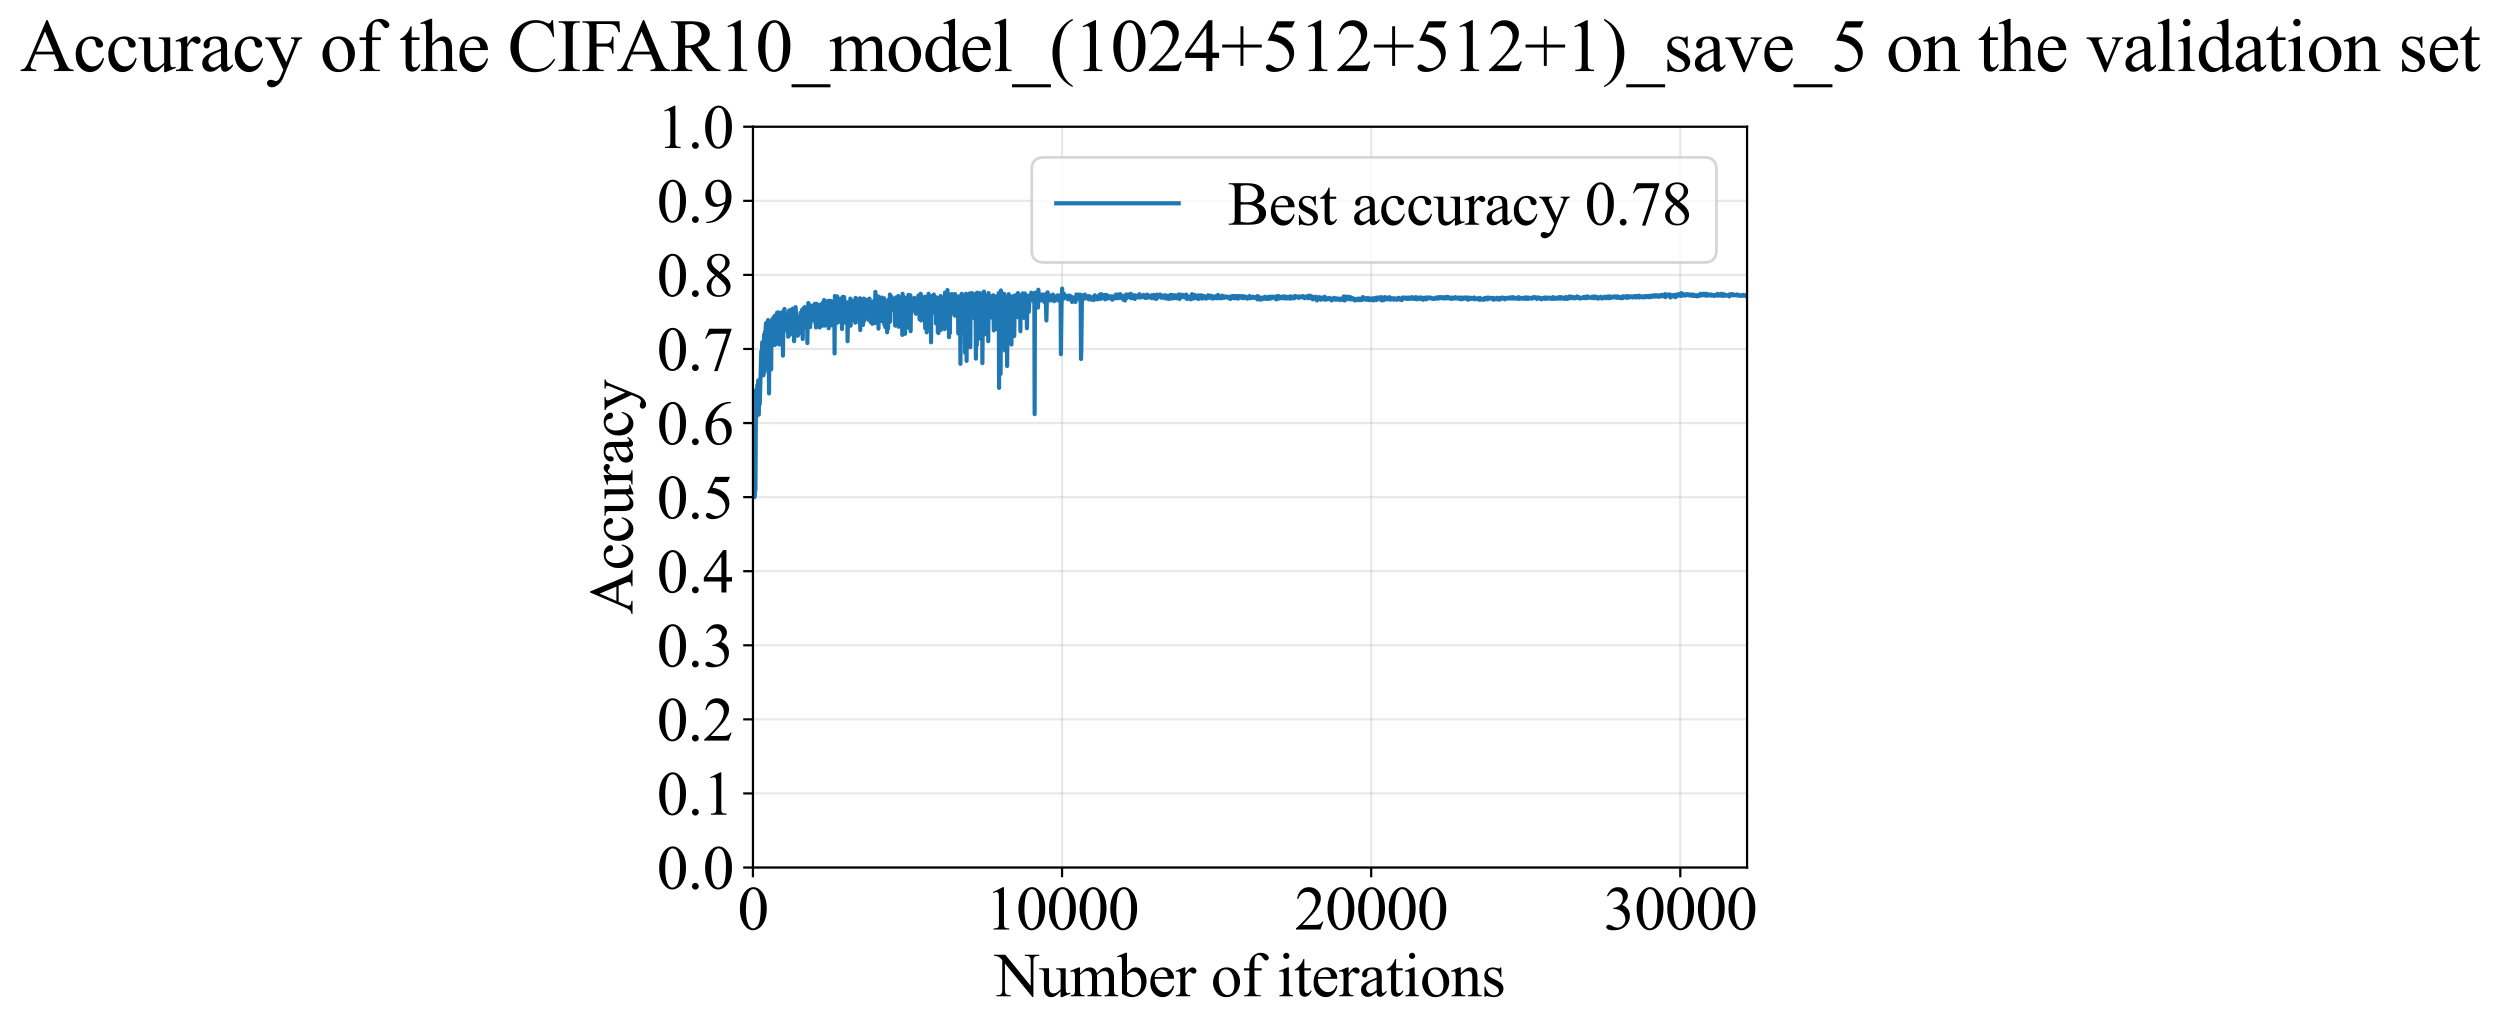 <?xml version="1.0" encoding="utf-8" standalone="no"?>
<!DOCTYPE svg PUBLIC "-//W3C//DTD SVG 1.1//EN"
  "http://www.w3.org/Graphics/SVG/1.1/DTD/svg11.dtd">
<svg xmlns:xlink="http://www.w3.org/1999/xlink" width="898.086pt" height="369.808pt" viewBox="0 0 898.086 369.808" xmlns="http://www.w3.org/2000/svg" version="1.1">
 <defs>
  <style type="text/css">*{stroke-linejoin: round; stroke-linecap: butt}</style>
 </defs>
 <g id="figure_1">
  <g id="patch_1">
   <path d="M -0 369.808 
L 898.086 369.808 
L 898.086 0 
L -0 0 
z
" style="fill: #ffffff"/>
  </g>
  <g id="axes_1">
   <g id="patch_2">
    <path d="M 270.483 311.644 
L 627.603 311.644 
L 627.603 45.532 
L 270.483 45.532 
z
" style="fill: #ffffff"/>
   </g>
   <g id="matplotlib.axis_1">
    <g id="xtick_1">
     <g id="line2d_1">
      <path d="M 270.483 311.644 
L 270.483 45.532 
" clip-path="url(#p405a55c080)" style="fill: none; stroke: #b0b0b0; stroke-opacity: 0.3; stroke-width: 0.8; stroke-linecap: square"/>
     </g>
     <g id="line2d_2">
      <defs>
       <path id="mf7352ab645" d="M 0 0 
L 0 3.5 
" style="stroke: #000000; stroke-width: 0.8"/>
      </defs>
      <g>
       <use xlink:href="#mf7352ab645" x="270.483" y="311.644" style="stroke: #000000; stroke-width: 0.8"/>
      </g>
     </g>
     <g id="text_1">
      <!-- 0 -->
      <g transform="translate(264.983 333.92) scale(0.22 -0.22)">
       <defs>
        <path id="TimesNewRomanPSMT-30" d="M 231 2094 
Q 231 2819 450 3342 
Q 669 3866 1031 4122 
Q 1313 4325 1613 4325 
Q 2100 4325 2488 3828 
Q 2972 3213 2972 2159 
Q 2972 1422 2759 906 
Q 2547 391 2217 158 
Q 1888 -75 1581 -75 
Q 975 -75 572 641 
Q 231 1244 231 2094 
z
M 844 2016 
Q 844 1141 1059 588 
Q 1238 122 1591 122 
Q 1759 122 1940 273 
Q 2122 425 2216 781 
Q 2359 1319 2359 2297 
Q 2359 3022 2209 3506 
Q 2097 3866 1919 4016 
Q 1791 4119 1609 4119 
Q 1397 4119 1231 3928 
Q 1006 3669 925 3112 
Q 844 2556 844 2016 
z
" transform="scale(0.016)"/>
       </defs>
       <use xlink:href="#TimesNewRomanPSMT-30"/>
      </g>
     </g>
    </g>
    <g id="xtick_2">
     <g id="line2d_3">
      <path d="M 381.528 311.644 
L 381.528 45.532 
" clip-path="url(#p405a55c080)" style="fill: none; stroke: #b0b0b0; stroke-opacity: 0.3; stroke-width: 0.8; stroke-linecap: square"/>
     </g>
     <g id="line2d_4">
      <g>
       <use xlink:href="#mf7352ab645" x="381.528" y="311.644" style="stroke: #000000; stroke-width: 0.8"/>
      </g>
     </g>
     <g id="text_2">
      <!-- 10000 -->
      <g transform="translate(354.028 333.92) scale(0.22 -0.22)">
       <defs>
        <path id="TimesNewRomanPSMT-31" d="M 750 3822 
L 1781 4325 
L 1884 4325 
L 1884 747 
Q 1884 391 1914 303 
Q 1944 216 2037 169 
Q 2131 122 2419 116 
L 2419 0 
L 825 0 
L 825 116 
Q 1125 122 1212 167 
Q 1300 213 1334 289 
Q 1369 366 1369 747 
L 1369 3034 
Q 1369 3497 1338 3628 
Q 1316 3728 1258 3775 
Q 1200 3822 1119 3822 
Q 1003 3822 797 3725 
L 750 3822 
z
" transform="scale(0.016)"/>
       </defs>
       <use xlink:href="#TimesNewRomanPSMT-31"/>
       <use xlink:href="#TimesNewRomanPSMT-30" transform="translate(50 0)"/>
       <use xlink:href="#TimesNewRomanPSMT-30" transform="translate(100 0)"/>
       <use xlink:href="#TimesNewRomanPSMT-30" transform="translate(150 0)"/>
       <use xlink:href="#TimesNewRomanPSMT-30" transform="translate(200 0)"/>
      </g>
     </g>
    </g>
    <g id="xtick_3">
     <g id="line2d_5">
      <path d="M 492.573 311.644 
L 492.573 45.532 
" clip-path="url(#p405a55c080)" style="fill: none; stroke: #b0b0b0; stroke-opacity: 0.3; stroke-width: 0.8; stroke-linecap: square"/>
     </g>
     <g id="line2d_6">
      <g>
       <use xlink:href="#mf7352ab645" x="492.573" y="311.644" style="stroke: #000000; stroke-width: 0.8"/>
      </g>
     </g>
     <g id="text_3">
      <!-- 20000 -->
      <g transform="translate(465.073 333.92) scale(0.22 -0.22)">
       <defs>
        <path id="TimesNewRomanPSMT-32" d="M 2934 816 
L 2638 0 
L 138 0 
L 138 116 
Q 1241 1122 1691 1759 
Q 2141 2397 2141 2925 
Q 2141 3328 1894 3587 
Q 1647 3847 1303 3847 
Q 991 3847 742 3664 
Q 494 3481 375 3128 
L 259 3128 
Q 338 3706 661 4015 
Q 984 4325 1469 4325 
Q 1984 4325 2329 3994 
Q 2675 3663 2675 3213 
Q 2675 2891 2525 2569 
Q 2294 2063 1775 1497 
Q 997 647 803 472 
L 1909 472 
Q 2247 472 2383 497 
Q 2519 522 2628 598 
Q 2738 675 2819 816 
L 2934 816 
z
" transform="scale(0.016)"/>
       </defs>
       <use xlink:href="#TimesNewRomanPSMT-32"/>
       <use xlink:href="#TimesNewRomanPSMT-30" transform="translate(50 0)"/>
       <use xlink:href="#TimesNewRomanPSMT-30" transform="translate(100 0)"/>
       <use xlink:href="#TimesNewRomanPSMT-30" transform="translate(150 0)"/>
       <use xlink:href="#TimesNewRomanPSMT-30" transform="translate(200 0)"/>
      </g>
     </g>
    </g>
    <g id="xtick_4">
     <g id="line2d_7">
      <path d="M 603.618 311.644 
L 603.618 45.532 
" clip-path="url(#p405a55c080)" style="fill: none; stroke: #b0b0b0; stroke-opacity: 0.3; stroke-width: 0.8; stroke-linecap: square"/>
     </g>
     <g id="line2d_8">
      <g>
       <use xlink:href="#mf7352ab645" x="603.618" y="311.644" style="stroke: #000000; stroke-width: 0.8"/>
      </g>
     </g>
     <g id="text_4">
      <!-- 30000 -->
      <g transform="translate(576.118 333.92) scale(0.22 -0.22)">
       <defs>
        <path id="TimesNewRomanPSMT-33" d="M 325 3431 
Q 506 3859 782 4092 
Q 1059 4325 1472 4325 
Q 1981 4325 2253 3994 
Q 2459 3747 2459 3466 
Q 2459 3003 1878 2509 
Q 2269 2356 2469 2072 
Q 2669 1788 2669 1403 
Q 2669 853 2319 450 
Q 1863 -75 997 -75 
Q 569 -75 414 31 
Q 259 138 259 259 
Q 259 350 332 419 
Q 406 488 509 488 
Q 588 488 669 463 
Q 722 447 909 348 
Q 1097 250 1169 231 
Q 1284 197 1416 197 
Q 1734 197 1970 444 
Q 2206 691 2206 1028 
Q 2206 1275 2097 1509 
Q 2016 1684 1919 1775 
Q 1784 1900 1550 2001 
Q 1316 2103 1072 2103 
L 972 2103 
L 972 2197 
Q 1219 2228 1467 2375 
Q 1716 2522 1828 2728 
Q 1941 2934 1941 3181 
Q 1941 3503 1739 3701 
Q 1538 3900 1238 3900 
Q 753 3900 428 3381 
L 325 3431 
z
" transform="scale(0.016)"/>
       </defs>
       <use xlink:href="#TimesNewRomanPSMT-33"/>
       <use xlink:href="#TimesNewRomanPSMT-30" transform="translate(50 0)"/>
       <use xlink:href="#TimesNewRomanPSMT-30" transform="translate(100 0)"/>
       <use xlink:href="#TimesNewRomanPSMT-30" transform="translate(150 0)"/>
       <use xlink:href="#TimesNewRomanPSMT-30" transform="translate(200 0)"/>
      </g>
     </g>
    </g>
    <g id="text_5">
     <!-- Number of iterations -->
     <g transform="translate(357.401 357.902) scale(0.22 -0.22)">
      <defs>
       <path id="TimesNewRomanPSMT-4e" d="M -84 4238 
L 1066 4238 
L 3656 1059 
L 3656 3503 
Q 3656 3894 3569 3991 
Q 3453 4122 3203 4122 
L 3056 4122 
L 3056 4238 
L 4531 4238 
L 4531 4122 
L 4381 4122 
Q 4113 4122 4000 3959 
Q 3931 3859 3931 3503 
L 3931 -69 
L 3819 -69 
L 1025 3344 
L 1025 734 
Q 1025 344 1109 247 
Q 1228 116 1475 116 
L 1625 116 
L 1625 0 
L 150 0 
L 150 116 
L 297 116 
Q 569 116 681 278 
Q 750 378 750 734 
L 750 3681 
Q 566 3897 470 3965 
Q 375 4034 191 4094 
Q 100 4122 -84 4122 
L -84 4238 
z
" transform="scale(0.016)"/>
       <path id="TimesNewRomanPSMT-75" d="M 2709 2863 
L 2709 1128 
Q 2709 631 2732 520 
Q 2756 409 2807 365 
Q 2859 322 2928 322 
Q 3025 322 3147 375 
L 3191 266 
L 2334 -88 
L 2194 -88 
L 2194 519 
Q 1825 119 1631 15 
Q 1438 -88 1222 -88 
Q 981 -88 804 51 
Q 628 191 559 409 
Q 491 628 491 1028 
L 491 2306 
Q 491 2509 447 2587 
Q 403 2666 317 2708 
Q 231 2750 6 2747 
L 6 2863 
L 1009 2863 
L 1009 947 
Q 1009 547 1148 422 
Q 1288 297 1484 297 
Q 1619 297 1789 381 
Q 1959 466 2194 703 
L 2194 2325 
Q 2194 2569 2105 2655 
Q 2016 2741 1734 2747 
L 1734 2863 
L 2709 2863 
z
" transform="scale(0.016)"/>
       <path id="TimesNewRomanPSMT-6d" d="M 1050 2338 
Q 1363 2650 1419 2697 
Q 1559 2816 1721 2881 
Q 1884 2947 2044 2947 
Q 2313 2947 2506 2790 
Q 2700 2634 2766 2338 
Q 3088 2713 3309 2830 
Q 3531 2947 3766 2947 
Q 3994 2947 4170 2830 
Q 4347 2713 4450 2447 
Q 4519 2266 4519 1878 
L 4519 647 
Q 4519 378 4559 278 
Q 4591 209 4675 161 
Q 4759 113 4950 113 
L 4950 0 
L 3538 0 
L 3538 113 
L 3597 113 
Q 3781 113 3884 184 
Q 3956 234 3988 344 
Q 4000 397 4000 647 
L 4000 1878 
Q 4000 2228 3916 2372 
Q 3794 2572 3525 2572 
Q 3359 2572 3192 2489 
Q 3025 2406 2788 2181 
L 2781 2147 
L 2788 2013 
L 2788 647 
Q 2788 353 2820 281 
Q 2853 209 2943 161 
Q 3034 113 3253 113 
L 3253 0 
L 1806 0 
L 1806 113 
Q 2044 113 2133 169 
Q 2222 225 2256 338 
Q 2272 391 2272 647 
L 2272 1878 
Q 2272 2228 2169 2381 
Q 2031 2581 1784 2581 
Q 1616 2581 1450 2491 
Q 1191 2353 1050 2181 
L 1050 647 
Q 1050 366 1089 281 
Q 1128 197 1204 155 
Q 1281 113 1516 113 
L 1516 0 
L 100 0 
L 100 113 
Q 297 113 375 155 
Q 453 197 493 289 
Q 534 381 534 647 
L 534 1741 
Q 534 2213 506 2350 
Q 484 2453 437 2492 
Q 391 2531 309 2531 
Q 222 2531 100 2484 
L 53 2597 
L 916 2947 
L 1050 2947 
L 1050 2338 
z
" transform="scale(0.016)"/>
       <path id="TimesNewRomanPSMT-62" d="M 984 2369 
Q 1400 2947 1881 2947 
Q 2322 2947 2650 2570 
Q 2978 2194 2978 1541 
Q 2978 778 2472 313 
Q 2038 -88 1503 -88 
Q 1253 -88 995 3 
Q 738 94 469 275 
L 469 3241 
Q 469 3728 445 3840 
Q 422 3953 372 3993 
Q 322 4034 247 4034 
Q 159 4034 28 3984 
L -16 4094 
L 844 4444 
L 984 4444 
L 984 2369 
z
M 984 2169 
L 984 456 
Q 1144 300 1314 220 
Q 1484 141 1663 141 
Q 1947 141 2192 453 
Q 2438 766 2438 1363 
Q 2438 1913 2192 2208 
Q 1947 2503 1634 2503 
Q 1469 2503 1303 2419 
Q 1178 2356 984 2169 
z
" transform="scale(0.016)"/>
       <path id="TimesNewRomanPSMT-65" d="M 681 1784 
Q 678 1147 991 784 
Q 1303 422 1725 422 
Q 2006 422 2214 576 
Q 2422 731 2563 1106 
L 2659 1044 
Q 2594 616 2278 264 
Q 1963 -88 1488 -88 
Q 972 -88 605 314 
Q 238 716 238 1394 
Q 238 2128 614 2539 
Q 991 2950 1559 2950 
Q 2041 2950 2350 2633 
Q 2659 2316 2659 1784 
L 681 1784 
z
M 681 1966 
L 2006 1966 
Q 1991 2241 1941 2353 
Q 1863 2528 1708 2628 
Q 1553 2728 1384 2728 
Q 1125 2728 920 2526 
Q 716 2325 681 1966 
z
" transform="scale(0.016)"/>
       <path id="TimesNewRomanPSMT-72" d="M 1038 2947 
L 1038 2303 
Q 1397 2947 1775 2947 
Q 1947 2947 2059 2842 
Q 2172 2738 2172 2600 
Q 2172 2478 2090 2393 
Q 2009 2309 1897 2309 
Q 1788 2309 1652 2417 
Q 1516 2525 1450 2525 
Q 1394 2525 1328 2463 
Q 1188 2334 1038 2041 
L 1038 669 
Q 1038 431 1097 309 
Q 1138 225 1241 169 
Q 1344 113 1538 113 
L 1538 0 
L 72 0 
L 72 113 
Q 291 113 397 181 
Q 475 231 506 341 
Q 522 394 522 644 
L 522 1753 
Q 522 2253 501 2348 
Q 481 2444 426 2487 
Q 372 2531 291 2531 
Q 194 2531 72 2484 
L 41 2597 
L 906 2947 
L 1038 2947 
z
" transform="scale(0.016)"/>
       <path id="TimesNewRomanPSMT-20" transform="scale(0.016)"/>
       <path id="TimesNewRomanPSMT-6f" d="M 1600 2947 
Q 2250 2947 2644 2453 
Q 2978 2031 2978 1484 
Q 2978 1100 2793 706 
Q 2609 313 2286 112 
Q 1963 -88 1566 -88 
Q 919 -88 538 428 
Q 216 863 216 1403 
Q 216 1797 411 2186 
Q 606 2575 925 2761 
Q 1244 2947 1600 2947 
z
M 1503 2744 
Q 1338 2744 1170 2645 
Q 1003 2547 900 2300 
Q 797 2053 797 1666 
Q 797 1041 1045 587 
Q 1294 134 1700 134 
Q 2003 134 2200 384 
Q 2397 634 2397 1244 
Q 2397 2006 2069 2444 
Q 1847 2744 1503 2744 
z
" transform="scale(0.016)"/>
       <path id="TimesNewRomanPSMT-66" d="M 1319 2638 
L 1319 756 
Q 1319 356 1406 250 
Q 1522 113 1716 113 
L 1975 113 
L 1975 0 
L 266 0 
L 266 113 
L 394 113 
Q 519 113 622 175 
Q 725 238 764 344 
Q 803 450 803 756 
L 803 2638 
L 247 2638 
L 247 2863 
L 803 2863 
L 803 3050 
Q 803 3478 940 3775 
Q 1078 4072 1361 4255 
Q 1644 4438 1997 4438 
Q 2325 4438 2600 4225 
Q 2781 4084 2781 3909 
Q 2781 3816 2700 3733 
Q 2619 3650 2525 3650 
Q 2453 3650 2373 3701 
Q 2294 3753 2178 3923 
Q 2063 4094 1966 4153 
Q 1869 4213 1750 4213 
Q 1606 4213 1506 4136 
Q 1406 4059 1362 3898 
Q 1319 3738 1319 3069 
L 1319 2863 
L 2056 2863 
L 2056 2638 
L 1319 2638 
z
" transform="scale(0.016)"/>
       <path id="TimesNewRomanPSMT-69" d="M 928 4444 
Q 1059 4444 1151 4351 
Q 1244 4259 1244 4128 
Q 1244 3997 1151 3903 
Q 1059 3809 928 3809 
Q 797 3809 703 3903 
Q 609 3997 609 4128 
Q 609 4259 701 4351 
Q 794 4444 928 4444 
z
M 1188 2947 
L 1188 647 
Q 1188 378 1227 289 
Q 1266 200 1342 156 
Q 1419 113 1622 113 
L 1622 0 
L 231 0 
L 231 113 
Q 441 113 512 153 
Q 584 194 626 287 
Q 669 381 669 647 
L 669 1750 
Q 669 2216 641 2353 
Q 619 2453 572 2492 
Q 525 2531 444 2531 
Q 356 2531 231 2484 
L 188 2597 
L 1050 2947 
L 1188 2947 
z
" transform="scale(0.016)"/>
       <path id="TimesNewRomanPSMT-74" d="M 1031 3803 
L 1031 2863 
L 1700 2863 
L 1700 2644 
L 1031 2644 
L 1031 788 
Q 1031 509 1111 412 
Q 1191 316 1316 316 
Q 1419 316 1516 380 
Q 1613 444 1666 569 
L 1788 569 
Q 1678 263 1478 108 
Q 1278 -47 1066 -47 
Q 922 -47 784 33 
Q 647 113 581 261 
Q 516 409 516 719 
L 516 2644 
L 63 2644 
L 63 2747 
Q 234 2816 414 2980 
Q 594 3144 734 3369 
Q 806 3488 934 3803 
L 1031 3803 
z
" transform="scale(0.016)"/>
       <path id="TimesNewRomanPSMT-61" d="M 1822 413 
Q 1381 72 1269 19 
Q 1100 -59 909 -59 
Q 613 -59 420 144 
Q 228 347 228 678 
Q 228 888 322 1041 
Q 450 1253 767 1440 
Q 1084 1628 1822 1897 
L 1822 2009 
Q 1822 2438 1686 2597 
Q 1550 2756 1291 2756 
Q 1094 2756 978 2650 
Q 859 2544 859 2406 
L 866 2225 
Q 866 2081 792 2003 
Q 719 1925 600 1925 
Q 484 1925 411 2006 
Q 338 2088 338 2228 
Q 338 2497 613 2722 
Q 888 2947 1384 2947 
Q 1766 2947 2009 2819 
Q 2194 2722 2281 2516 
Q 2338 2381 2338 1966 
L 2338 994 
Q 2338 584 2353 492 
Q 2369 400 2405 369 
Q 2441 338 2488 338 
Q 2538 338 2575 359 
Q 2641 400 2828 588 
L 2828 413 
Q 2478 -56 2159 -56 
Q 2006 -56 1915 50 
Q 1825 156 1822 413 
z
M 1822 616 
L 1822 1706 
Q 1350 1519 1213 1441 
Q 966 1303 859 1153 
Q 753 1003 753 825 
Q 753 600 887 451 
Q 1022 303 1197 303 
Q 1434 303 1822 616 
z
" transform="scale(0.016)"/>
       <path id="TimesNewRomanPSMT-6e" d="M 1034 2341 
Q 1538 2947 1994 2947 
Q 2228 2947 2397 2830 
Q 2566 2713 2666 2444 
Q 2734 2256 2734 1869 
L 2734 647 
Q 2734 375 2778 278 
Q 2813 200 2889 156 
Q 2966 113 3172 113 
L 3172 0 
L 1756 0 
L 1756 113 
L 1816 113 
Q 2016 113 2095 173 
Q 2175 234 2206 353 
Q 2219 400 2219 647 
L 2219 1819 
Q 2219 2209 2117 2386 
Q 2016 2563 1775 2563 
Q 1403 2563 1034 2156 
L 1034 647 
Q 1034 356 1069 288 
Q 1113 197 1189 155 
Q 1266 113 1500 113 
L 1500 0 
L 84 0 
L 84 113 
L 147 113 
Q 366 113 442 223 
Q 519 334 519 647 
L 519 1709 
Q 519 2225 495 2337 
Q 472 2450 423 2490 
Q 375 2531 294 2531 
Q 206 2531 84 2484 
L 38 2597 
L 900 2947 
L 1034 2947 
L 1034 2341 
z
" transform="scale(0.016)"/>
       <path id="TimesNewRomanPSMT-73" d="M 2050 2947 
L 2050 1972 
L 1947 1972 
Q 1828 2431 1642 2597 
Q 1456 2763 1169 2763 
Q 950 2763 815 2647 
Q 681 2531 681 2391 
Q 681 2216 781 2091 
Q 878 1963 1175 1819 
L 1631 1597 
Q 2266 1288 2266 781 
Q 2266 391 1970 151 
Q 1675 -88 1309 -88 
Q 1047 -88 709 6 
Q 606 38 541 38 
Q 469 38 428 -44 
L 325 -44 
L 325 978 
L 428 978 
Q 516 541 762 319 
Q 1009 97 1316 97 
Q 1531 97 1667 223 
Q 1803 350 1803 528 
Q 1803 744 1651 891 
Q 1500 1038 1047 1263 
Q 594 1488 453 1669 
Q 313 1847 313 2119 
Q 313 2472 555 2709 
Q 797 2947 1181 2947 
Q 1350 2947 1591 2875 
Q 1750 2828 1803 2828 
Q 1853 2828 1881 2850 
Q 1909 2872 1947 2947 
L 2050 2947 
z
" transform="scale(0.016)"/>
      </defs>
      <use xlink:href="#TimesNewRomanPSMT-4e"/>
      <use xlink:href="#TimesNewRomanPSMT-75" transform="translate(72.217 0)"/>
      <use xlink:href="#TimesNewRomanPSMT-6d" transform="translate(122.217 0)"/>
      <use xlink:href="#TimesNewRomanPSMT-62" transform="translate(200 0)"/>
      <use xlink:href="#TimesNewRomanPSMT-65" transform="translate(250 0)"/>
      <use xlink:href="#TimesNewRomanPSMT-72" transform="translate(294.385 0)"/>
      <use xlink:href="#TimesNewRomanPSMT-20" transform="translate(327.686 0)"/>
      <use xlink:href="#TimesNewRomanPSMT-6f" transform="translate(352.686 0)"/>
      <use xlink:href="#TimesNewRomanPSMT-66" transform="translate(402.686 0)"/>
      <use xlink:href="#TimesNewRomanPSMT-20" transform="translate(435.986 0)"/>
      <use xlink:href="#TimesNewRomanPSMT-69" transform="translate(460.986 0)"/>
      <use xlink:href="#TimesNewRomanPSMT-74" transform="translate(488.77 0)"/>
      <use xlink:href="#TimesNewRomanPSMT-65" transform="translate(516.553 0)"/>
      <use xlink:href="#TimesNewRomanPSMT-72" transform="translate(560.938 0)"/>
      <use xlink:href="#TimesNewRomanPSMT-61" transform="translate(594.238 0)"/>
      <use xlink:href="#TimesNewRomanPSMT-74" transform="translate(638.623 0)"/>
      <use xlink:href="#TimesNewRomanPSMT-69" transform="translate(666.406 0)"/>
      <use xlink:href="#TimesNewRomanPSMT-6f" transform="translate(694.189 0)"/>
      <use xlink:href="#TimesNewRomanPSMT-6e" transform="translate(744.189 0)"/>
      <use xlink:href="#TimesNewRomanPSMT-73" transform="translate(794.189 0)"/>
     </g>
    </g>
   </g>
   <g id="matplotlib.axis_2">
    <g id="ytick_1">
     <g id="line2d_9">
      <path d="M 270.483 311.644 
L 627.603 311.644 
" clip-path="url(#p405a55c080)" style="fill: none; stroke: #b0b0b0; stroke-opacity: 0.3; stroke-width: 0.8; stroke-linecap: square"/>
     </g>
     <g id="line2d_10">
      <defs>
       <path id="m30a6b6277f" d="M 0 0 
L -3.5 0 
" style="stroke: #000000; stroke-width: 0.8"/>
      </defs>
      <g>
       <use xlink:href="#m30a6b6277f" x="270.483" y="311.644" style="stroke: #000000; stroke-width: 0.8"/>
      </g>
     </g>
     <g id="text_6">
      <!-- 0.0 -->
      <g transform="translate(235.983 319.282) scale(0.22 -0.22)">
       <defs>
        <path id="TimesNewRomanPSMT-2e" d="M 800 606 
Q 947 606 1047 504 
Q 1147 403 1147 259 
Q 1147 116 1045 14 
Q 944 -88 800 -88 
Q 656 -88 554 14 
Q 453 116 453 259 
Q 453 406 554 506 
Q 656 606 800 606 
z
" transform="scale(0.016)"/>
       </defs>
       <use xlink:href="#TimesNewRomanPSMT-30"/>
       <use xlink:href="#TimesNewRomanPSMT-2e" transform="translate(50 0)"/>
       <use xlink:href="#TimesNewRomanPSMT-30" transform="translate(75 0)"/>
      </g>
     </g>
    </g>
    <g id="ytick_2">
     <g id="line2d_11">
      <path d="M 270.483 285.032 
L 627.603 285.032 
" clip-path="url(#p405a55c080)" style="fill: none; stroke: #b0b0b0; stroke-opacity: 0.3; stroke-width: 0.8; stroke-linecap: square"/>
     </g>
     <g id="line2d_12">
      <g>
       <use xlink:href="#m30a6b6277f" x="270.483" y="285.032" style="stroke: #000000; stroke-width: 0.8"/>
      </g>
     </g>
     <g id="text_7">
      <!-- 0.1 -->
      <g transform="translate(235.983 292.67) scale(0.22 -0.22)">
       <use xlink:href="#TimesNewRomanPSMT-30"/>
       <use xlink:href="#TimesNewRomanPSMT-2e" transform="translate(50 0)"/>
       <use xlink:href="#TimesNewRomanPSMT-31" transform="translate(75 0)"/>
      </g>
     </g>
    </g>
    <g id="ytick_3">
     <g id="line2d_13">
      <path d="M 270.483 258.421 
L 627.603 258.421 
" clip-path="url(#p405a55c080)" style="fill: none; stroke: #b0b0b0; stroke-opacity: 0.3; stroke-width: 0.8; stroke-linecap: square"/>
     </g>
     <g id="line2d_14">
      <g>
       <use xlink:href="#m30a6b6277f" x="270.483" y="258.421" style="stroke: #000000; stroke-width: 0.8"/>
      </g>
     </g>
     <g id="text_8">
      <!-- 0.2 -->
      <g transform="translate(235.983 266.059) scale(0.22 -0.22)">
       <use xlink:href="#TimesNewRomanPSMT-30"/>
       <use xlink:href="#TimesNewRomanPSMT-2e" transform="translate(50 0)"/>
       <use xlink:href="#TimesNewRomanPSMT-32" transform="translate(75 0)"/>
      </g>
     </g>
    </g>
    <g id="ytick_4">
     <g id="line2d_15">
      <path d="M 270.483 231.81 
L 627.603 231.81 
" clip-path="url(#p405a55c080)" style="fill: none; stroke: #b0b0b0; stroke-opacity: 0.3; stroke-width: 0.8; stroke-linecap: square"/>
     </g>
     <g id="line2d_16">
      <g>
       <use xlink:href="#m30a6b6277f" x="270.483" y="231.81" style="stroke: #000000; stroke-width: 0.8"/>
      </g>
     </g>
     <g id="text_9">
      <!-- 0.3 -->
      <g transform="translate(235.983 239.448) scale(0.22 -0.22)">
       <use xlink:href="#TimesNewRomanPSMT-30"/>
       <use xlink:href="#TimesNewRomanPSMT-2e" transform="translate(50 0)"/>
       <use xlink:href="#TimesNewRomanPSMT-33" transform="translate(75 0)"/>
      </g>
     </g>
    </g>
    <g id="ytick_5">
     <g id="line2d_17">
      <path d="M 270.483 205.199 
L 627.603 205.199 
" clip-path="url(#p405a55c080)" style="fill: none; stroke: #b0b0b0; stroke-opacity: 0.3; stroke-width: 0.8; stroke-linecap: square"/>
     </g>
     <g id="line2d_18">
      <g>
       <use xlink:href="#m30a6b6277f" x="270.483" y="205.199" style="stroke: #000000; stroke-width: 0.8"/>
      </g>
     </g>
     <g id="text_10">
      <!-- 0.4 -->
      <g transform="translate(235.983 212.837) scale(0.22 -0.22)">
       <defs>
        <path id="TimesNewRomanPSMT-34" d="M 2978 1563 
L 2978 1119 
L 2409 1119 
L 2409 0 
L 1894 0 
L 1894 1119 
L 100 1119 
L 100 1519 
L 2066 4325 
L 2409 4325 
L 2409 1563 
L 2978 1563 
z
M 1894 1563 
L 1894 3666 
L 406 1563 
L 1894 1563 
z
" transform="scale(0.016)"/>
       </defs>
       <use xlink:href="#TimesNewRomanPSMT-30"/>
       <use xlink:href="#TimesNewRomanPSMT-2e" transform="translate(50 0)"/>
       <use xlink:href="#TimesNewRomanPSMT-34" transform="translate(75 0)"/>
      </g>
     </g>
    </g>
    <g id="ytick_6">
     <g id="line2d_19">
      <path d="M 270.483 178.588 
L 627.603 178.588 
" clip-path="url(#p405a55c080)" style="fill: none; stroke: #b0b0b0; stroke-opacity: 0.3; stroke-width: 0.8; stroke-linecap: square"/>
     </g>
     <g id="line2d_20">
      <g>
       <use xlink:href="#m30a6b6277f" x="270.483" y="178.588" style="stroke: #000000; stroke-width: 0.8"/>
      </g>
     </g>
     <g id="text_11">
      <!-- 0.5 -->
      <g transform="translate(235.983 186.226) scale(0.22 -0.22)">
       <defs>
        <path id="TimesNewRomanPSMT-35" d="M 2778 4238 
L 2534 3706 
L 1259 3706 
L 981 3138 
Q 1809 3016 2294 2522 
Q 2709 2097 2709 1522 
Q 2709 1188 2573 903 
Q 2438 619 2231 419 
Q 2025 219 1772 97 
Q 1413 -75 1034 -75 
Q 653 -75 479 54 
Q 306 184 306 341 
Q 306 428 378 495 
Q 450 563 559 563 
Q 641 563 702 538 
Q 763 513 909 409 
Q 1144 247 1384 247 
Q 1750 247 2026 523 
Q 2303 800 2303 1197 
Q 2303 1581 2056 1914 
Q 1809 2247 1375 2428 
Q 1034 2569 447 2591 
L 1259 4238 
L 2778 4238 
z
" transform="scale(0.016)"/>
       </defs>
       <use xlink:href="#TimesNewRomanPSMT-30"/>
       <use xlink:href="#TimesNewRomanPSMT-2e" transform="translate(50 0)"/>
       <use xlink:href="#TimesNewRomanPSMT-35" transform="translate(75 0)"/>
      </g>
     </g>
    </g>
    <g id="ytick_7">
     <g id="line2d_21">
      <path d="M 270.483 151.976 
L 627.603 151.976 
" clip-path="url(#p405a55c080)" style="fill: none; stroke: #b0b0b0; stroke-opacity: 0.3; stroke-width: 0.8; stroke-linecap: square"/>
     </g>
     <g id="line2d_22">
      <g>
       <use xlink:href="#m30a6b6277f" x="270.483" y="151.976" style="stroke: #000000; stroke-width: 0.8"/>
      </g>
     </g>
     <g id="text_12">
      <!-- 0.6 -->
      <g transform="translate(235.983 159.614) scale(0.22 -0.22)">
       <defs>
        <path id="TimesNewRomanPSMT-36" d="M 2869 4325 
L 2869 4209 
Q 2456 4169 2195 4045 
Q 1934 3922 1679 3669 
Q 1425 3416 1258 3105 
Q 1091 2794 978 2366 
Q 1428 2675 1881 2675 
Q 2316 2675 2634 2325 
Q 2953 1975 2953 1425 
Q 2953 894 2631 456 
Q 2244 -75 1606 -75 
Q 1172 -75 869 213 
Q 275 772 275 1663 
Q 275 2231 503 2743 
Q 731 3256 1154 3653 
Q 1578 4050 1965 4187 
Q 2353 4325 2688 4325 
L 2869 4325 
z
M 925 2138 
Q 869 1716 869 1456 
Q 869 1156 980 804 
Q 1091 453 1309 247 
Q 1469 100 1697 100 
Q 1969 100 2183 356 
Q 2397 613 2397 1088 
Q 2397 1622 2184 2012 
Q 1972 2403 1581 2403 
Q 1463 2403 1327 2353 
Q 1191 2303 925 2138 
z
" transform="scale(0.016)"/>
       </defs>
       <use xlink:href="#TimesNewRomanPSMT-30"/>
       <use xlink:href="#TimesNewRomanPSMT-2e" transform="translate(50 0)"/>
       <use xlink:href="#TimesNewRomanPSMT-36" transform="translate(75 0)"/>
      </g>
     </g>
    </g>
    <g id="ytick_8">
     <g id="line2d_23">
      <path d="M 270.483 125.365 
L 627.603 125.365 
" clip-path="url(#p405a55c080)" style="fill: none; stroke: #b0b0b0; stroke-opacity: 0.3; stroke-width: 0.8; stroke-linecap: square"/>
     </g>
     <g id="line2d_24">
      <g>
       <use xlink:href="#m30a6b6277f" x="270.483" y="125.365" style="stroke: #000000; stroke-width: 0.8"/>
      </g>
     </g>
     <g id="text_13">
      <!-- 0.7 -->
      <g transform="translate(235.983 133.003) scale(0.22 -0.22)">
       <defs>
        <path id="TimesNewRomanPSMT-37" d="M 644 4238 
L 2916 4238 
L 2916 4119 
L 1503 -88 
L 1153 -88 
L 2419 3728 
L 1253 3728 
Q 900 3728 750 3644 
Q 488 3500 328 3200 
L 238 3234 
L 644 4238 
z
" transform="scale(0.016)"/>
       </defs>
       <use xlink:href="#TimesNewRomanPSMT-30"/>
       <use xlink:href="#TimesNewRomanPSMT-2e" transform="translate(50 0)"/>
       <use xlink:href="#TimesNewRomanPSMT-37" transform="translate(75 0)"/>
      </g>
     </g>
    </g>
    <g id="ytick_9">
     <g id="line2d_25">
      <path d="M 270.483 98.754 
L 627.603 98.754 
" clip-path="url(#p405a55c080)" style="fill: none; stroke: #b0b0b0; stroke-opacity: 0.3; stroke-width: 0.8; stroke-linecap: square"/>
     </g>
     <g id="line2d_26">
      <g>
       <use xlink:href="#m30a6b6277f" x="270.483" y="98.754" style="stroke: #000000; stroke-width: 0.8"/>
      </g>
     </g>
     <g id="text_14">
      <!-- 0.8 -->
      <g transform="translate(235.983 106.392) scale(0.22 -0.22)">
       <defs>
        <path id="TimesNewRomanPSMT-38" d="M 1228 2134 
Q 725 2547 579 2797 
Q 434 3047 434 3316 
Q 434 3728 753 4026 
Q 1072 4325 1600 4325 
Q 2113 4325 2425 4047 
Q 2738 3769 2738 3413 
Q 2738 3175 2569 2928 
Q 2400 2681 1866 2347 
Q 2416 1922 2594 1678 
Q 2831 1359 2831 1006 
Q 2831 559 2490 242 
Q 2150 -75 1597 -75 
Q 994 -75 656 303 
Q 388 606 388 966 
Q 388 1247 577 1523 
Q 766 1800 1228 2134 
z
M 1719 2469 
Q 2094 2806 2194 3001 
Q 2294 3197 2294 3444 
Q 2294 3772 2109 3958 
Q 1925 4144 1606 4144 
Q 1288 4144 1088 3959 
Q 888 3775 888 3528 
Q 888 3366 970 3203 
Q 1053 3041 1206 2894 
L 1719 2469 
z
M 1375 2016 
Q 1116 1797 991 1539 
Q 866 1281 866 981 
Q 866 578 1086 336 
Q 1306 94 1647 94 
Q 1984 94 2187 284 
Q 2391 475 2391 747 
Q 2391 972 2272 1150 
Q 2050 1481 1375 2016 
z
" transform="scale(0.016)"/>
       </defs>
       <use xlink:href="#TimesNewRomanPSMT-30"/>
       <use xlink:href="#TimesNewRomanPSMT-2e" transform="translate(50 0)"/>
       <use xlink:href="#TimesNewRomanPSMT-38" transform="translate(75 0)"/>
      </g>
     </g>
    </g>
    <g id="ytick_10">
     <g id="line2d_27">
      <path d="M 270.483 72.143 
L 627.603 72.143 
" clip-path="url(#p405a55c080)" style="fill: none; stroke: #b0b0b0; stroke-opacity: 0.3; stroke-width: 0.8; stroke-linecap: square"/>
     </g>
     <g id="line2d_28">
      <g>
       <use xlink:href="#m30a6b6277f" x="270.483" y="72.143" style="stroke: #000000; stroke-width: 0.8"/>
      </g>
     </g>
     <g id="text_15">
      <!-- 0.9 -->
      <g transform="translate(235.983 79.781) scale(0.22 -0.22)">
       <defs>
        <path id="TimesNewRomanPSMT-39" d="M 338 -88 
L 338 28 
Q 744 34 1094 217 
Q 1444 400 1770 856 
Q 2097 1313 2225 1859 
Q 1734 1544 1338 1544 
Q 891 1544 572 1889 
Q 253 2234 253 2806 
Q 253 3363 572 3797 
Q 956 4325 1575 4325 
Q 2097 4325 2469 3894 
Q 2925 3359 2925 2575 
Q 2925 1869 2578 1258 
Q 2231 647 1613 244 
Q 1109 -88 516 -88 
L 338 -88 
z
M 2275 2091 
Q 2331 2497 2331 2741 
Q 2331 3044 2228 3395 
Q 2125 3747 1936 3934 
Q 1747 4122 1506 4122 
Q 1228 4122 1018 3872 
Q 809 3622 809 3128 
Q 809 2469 1088 2097 
Q 1291 1828 1588 1828 
Q 1731 1828 1928 1897 
Q 2125 1966 2275 2091 
z
" transform="scale(0.016)"/>
       </defs>
       <use xlink:href="#TimesNewRomanPSMT-30"/>
       <use xlink:href="#TimesNewRomanPSMT-2e" transform="translate(50 0)"/>
       <use xlink:href="#TimesNewRomanPSMT-39" transform="translate(75 0)"/>
      </g>
     </g>
    </g>
    <g id="ytick_11">
     <g id="line2d_29">
      <path d="M 270.483 45.532 
L 627.603 45.532 
" clip-path="url(#p405a55c080)" style="fill: none; stroke: #b0b0b0; stroke-opacity: 0.3; stroke-width: 0.8; stroke-linecap: square"/>
     </g>
     <g id="line2d_30">
      <g>
       <use xlink:href="#m30a6b6277f" x="270.483" y="45.532" style="stroke: #000000; stroke-width: 0.8"/>
      </g>
     </g>
     <g id="text_16">
      <!-- 1.0 -->
      <g transform="translate(235.983 53.17) scale(0.22 -0.22)">
       <use xlink:href="#TimesNewRomanPSMT-31"/>
       <use xlink:href="#TimesNewRomanPSMT-2e" transform="translate(50 0)"/>
       <use xlink:href="#TimesNewRomanPSMT-30" transform="translate(75 0)"/>
      </g>
     </g>
    </g>
    <g id="text_17">
     <!-- Accuracy -->
     <g transform="translate(227.236 220.726) rotate(-90) scale(0.22 -0.22)">
      <defs>
       <path id="TimesNewRomanPSMT-41" d="M 2928 1419 
L 1288 1419 
L 1000 750 
Q 894 503 894 381 
Q 894 284 986 211 
Q 1078 138 1384 116 
L 1384 0 
L 50 0 
L 50 116 
Q 316 163 394 238 
Q 553 388 747 847 
L 2238 4334 
L 2347 4334 
L 3822 809 
Q 4000 384 4145 257 
Q 4291 131 4550 116 
L 4550 0 
L 2878 0 
L 2878 116 
Q 3131 128 3220 200 
Q 3309 272 3309 375 
Q 3309 513 3184 809 
L 2928 1419 
z
M 2841 1650 
L 2122 3363 
L 1384 1650 
L 2841 1650 
z
" transform="scale(0.016)"/>
       <path id="TimesNewRomanPSMT-63" d="M 2631 1088 
Q 2516 522 2178 217 
Q 1841 -88 1431 -88 
Q 944 -88 581 321 
Q 219 731 219 1428 
Q 219 2103 620 2525 
Q 1022 2947 1584 2947 
Q 2006 2947 2278 2723 
Q 2550 2500 2550 2259 
Q 2550 2141 2473 2067 
Q 2397 1994 2259 1994 
Q 2075 1994 1981 2113 
Q 1928 2178 1911 2362 
Q 1894 2547 1784 2644 
Q 1675 2738 1481 2738 
Q 1169 2738 978 2506 
Q 725 2200 725 1697 
Q 725 1184 976 792 
Q 1228 400 1656 400 
Q 1963 400 2206 609 
Q 2378 753 2541 1131 
L 2631 1088 
z
" transform="scale(0.016)"/>
       <path id="TimesNewRomanPSMT-79" d="M 38 2863 
L 1372 2863 
L 1372 2747 
L 1306 2747 
Q 1166 2747 1095 2686 
Q 1025 2625 1025 2534 
Q 1025 2413 1128 2197 
L 1825 753 
L 2466 2334 
Q 2519 2463 2519 2588 
Q 2519 2644 2497 2672 
Q 2472 2706 2419 2726 
Q 2366 2747 2231 2747 
L 2231 2863 
L 3163 2863 
L 3163 2747 
Q 3047 2734 2984 2696 
Q 2922 2659 2847 2556 
Q 2819 2513 2741 2316 
L 1575 -541 
Q 1406 -956 1132 -1168 
Q 859 -1381 606 -1381 
Q 422 -1381 303 -1275 
Q 184 -1169 184 -1031 
Q 184 -900 270 -820 
Q 356 -741 506 -741 
Q 609 -741 788 -809 
Q 913 -856 944 -856 
Q 1038 -856 1148 -759 
Q 1259 -663 1372 -384 
L 1575 113 
L 547 2272 
Q 500 2369 397 2513 
Q 319 2622 269 2659 
Q 197 2709 38 2747 
L 38 2863 
z
" transform="scale(0.016)"/>
      </defs>
      <use xlink:href="#TimesNewRomanPSMT-41"/>
      <use xlink:href="#TimesNewRomanPSMT-63" transform="translate(72.217 0)"/>
      <use xlink:href="#TimesNewRomanPSMT-63" transform="translate(116.602 0)"/>
      <use xlink:href="#TimesNewRomanPSMT-75" transform="translate(160.986 0)"/>
      <use xlink:href="#TimesNewRomanPSMT-72" transform="translate(210.986 0)"/>
      <use xlink:href="#TimesNewRomanPSMT-61" transform="translate(244.287 0)"/>
      <use xlink:href="#TimesNewRomanPSMT-63" transform="translate(288.672 0)"/>
      <use xlink:href="#TimesNewRomanPSMT-79" transform="translate(333.057 0)"/>
     </g>
    </g>
   </g>
   <g id="line2d_31">
    <path d="M 270.483 178.588 
L 271.039 178.588 
L 271.15 178.188 
L 271.261 169.939 
L 271.372 176.059 
L 271.594 140.134 
L 271.705 149.847 
L 271.816 145.323 
L 271.927 145.457 
L 272.038 138.405 
L 272.149 140.4 
L 272.26 140.001 
L 272.372 136.675 
L 272.483 137.074 
L 272.594 148.916 
L 272.705 139.868 
L 272.816 140.001 
L 272.927 145.19 
L 273.482 126.163 
L 273.593 131.885 
L 273.816 122.97 
L 273.927 126.43 
L 274.038 122.837 
L 274.26 134.812 
L 274.482 120.176 
L 274.593 133.748 
L 274.704 132.816 
L 274.815 119.245 
L 274.926 120.708 
L 275.149 116.184 
L 275.26 120.841 
L 275.371 115.918 
L 275.593 120.575 
L 275.704 117.116 
L 275.815 120.974 
L 275.926 114.987 
L 276.037 116.184 
L 276.148 119.644 
L 276.259 141.332 
L 276.37 124.434 
L 276.481 125.365 
L 276.704 116.983 
L 276.926 115.652 
L 277.037 132.683 
L 277.148 115.918 
L 277.259 118.047 
L 277.481 114.588 
L 277.592 124.035 
L 277.814 114.188 
L 277.926 117.781 
L 278.037 114.188 
L 278.148 123.369 
L 278.259 113.523 
L 278.37 123.901 
L 278.481 113.39 
L 278.592 123.635 
L 278.703 114.588 
L 278.814 120.176 
L 278.925 116.85 
L 279.036 119.378 
L 279.147 112.326 
L 279.37 115.918 
L 279.481 114.854 
L 279.592 112.193 
L 279.703 122.172 
L 279.814 115.386 
L 279.925 123.768 
L 280.036 119.245 
L 280.147 120.708 
L 280.258 112.459 
L 280.369 119.111 
L 280.702 112.326 
L 280.925 116.85 
L 281.036 116.983 
L 281.147 113.124 
L 281.258 127.76 
L 281.48 111.66 
L 281.591 115.519 
L 281.813 110.995 
L 281.924 112.459 
L 282.035 118.047 
L 282.258 116.317 
L 282.369 117.249 
L 282.48 116.317 
L 282.591 112.991 
L 282.702 117.382 
L 282.813 116.583 
L 282.924 119.245 
L 283.035 113.523 
L 283.146 120.974 
L 283.257 115.918 
L 283.368 117.116 
L 283.479 111.527 
L 283.591 113.124 
L 283.702 120.309 
L 283.813 120.176 
L 283.924 118.047 
L 284.035 111.394 
L 284.146 116.983 
L 284.257 113.257 
L 284.479 118.18 
L 284.59 114.588 
L 284.701 117.249 
L 284.812 110.862 
L 284.923 113.789 
L 285.035 112.858 
L 285.146 113.922 
L 285.257 122.571 
L 285.368 120.575 
L 285.479 113.257 
L 285.701 117.648 
L 285.812 110.33 
L 286.145 116.85 
L 286.256 118.579 
L 286.368 116.45 
L 286.59 120.575 
L 286.812 114.055 
L 286.923 115.519 
L 287.034 113.656 
L 287.145 113.922 
L 287.256 115.519 
L 287.367 114.188 
L 287.478 119.644 
L 287.589 112.326 
L 287.812 113.124 
L 287.923 112.326 
L 288.034 117.116 
L 288.145 111.261 
L 288.256 114.721 
L 288.367 121.773 
L 288.478 111.926 
L 288.589 116.184 
L 288.7 110.729 
L 288.811 113.39 
L 289.033 110.33 
L 289.145 116.051 
L 289.256 115.652 
L 289.367 112.059 
L 289.478 112.991 
L 289.589 112.059 
L 289.811 117.914 
L 289.922 111.926 
L 290.033 123.236 
L 290.144 112.725 
L 290.255 115.652 
L 290.366 108.866 
L 290.477 111.128 
L 290.589 109.265 
L 290.7 110.064 
L 290.811 115.785 
L 290.922 113.656 
L 291.033 117.515 
L 291.255 113.523 
L 291.366 115.386 
L 291.477 114.454 
L 291.588 109.931 
L 291.699 111.394 
L 291.81 109.798 
L 291.921 113.523 
L 292.033 110.463 
L 292.144 110.862 
L 292.255 114.987 
L 292.477 110.33 
L 292.588 110.729 
L 292.699 109.132 
L 292.921 116.051 
L 293.032 115.519 
L 293.143 117.648 
L 293.366 109.132 
L 293.477 110.33 
L 293.588 114.055 
L 293.699 109.798 
L 293.921 113.39 
L 294.143 110.463 
L 294.254 113.39 
L 294.365 109.531 
L 294.476 117.648 
L 294.587 117.382 
L 294.698 112.059 
L 294.81 113.257 
L 294.921 112.059 
L 295.032 114.454 
L 295.365 108.999 
L 295.476 116.983 
L 295.587 108.733 
L 295.698 113.789 
L 295.809 110.064 
L 295.92 114.321 
L 296.031 107.802 
L 296.254 116.983 
L 296.476 109.398 
L 296.587 110.729 
L 296.698 108.999 
L 296.809 109.265 
L 296.92 109.931 
L 297.142 114.188 
L 297.253 114.055 
L 297.364 113.124 
L 297.475 108.068 
L 297.698 117.914 
L 297.809 108.201 
L 297.92 110.729 
L 298.031 108.999 
L 298.142 114.321 
L 298.364 108.068 
L 298.475 109.398 
L 298.586 108.201 
L 298.697 109.531 
L 298.808 116.85 
L 298.919 110.064 
L 299.142 116.45 
L 299.253 109.398 
L 299.364 116.45 
L 299.475 113.789 
L 299.586 113.922 
L 299.697 108.334 
L 299.808 126.962 
L 299.919 106.338 
L 300.03 107.536 
L 300.141 116.45 
L 300.252 110.33 
L 300.364 114.721 
L 300.697 106.471 
L 300.808 115.918 
L 300.919 108.733 
L 301.03 109.265 
L 301.141 108.334 
L 301.252 114.987 
L 301.474 109.664 
L 301.585 109.798 
L 301.696 108.068 
L 301.808 111.128 
L 301.919 107.269 
L 302.03 113.39 
L 302.141 111.527 
L 302.252 115.918 
L 302.363 111.66 
L 302.474 118.18 
L 302.807 106.604 
L 302.918 112.326 
L 303.029 108.6 
L 303.141 115.918 
L 303.252 106.737 
L 303.474 109.931 
L 303.585 112.592 
L 303.807 109.398 
L 304.14 111.527 
L 304.362 108.6 
L 304.473 122.571 
L 304.696 110.33 
L 304.807 115.253 
L 304.918 110.463 
L 305.14 113.39 
L 305.251 110.729 
L 305.362 113.922 
L 305.473 107.269 
L 305.584 116.983 
L 305.695 108.6 
L 305.806 109.398 
L 305.917 112.459 
L 306.029 109.132 
L 306.251 114.987 
L 306.362 108.068 
L 306.584 110.729 
L 306.695 110.33 
L 306.806 108.201 
L 306.917 113.789 
L 307.139 108.201 
L 307.25 115.918 
L 307.362 107.003 
L 307.473 113.124 
L 307.584 108.068 
L 307.695 110.995 
L 307.806 108.866 
L 308.028 110.463 
L 308.139 109.931 
L 308.25 107.669 
L 308.361 110.862 
L 308.583 107.669 
L 308.694 109.798 
L 308.806 116.184 
L 308.917 107.136 
L 309.028 118.579 
L 309.139 108.201 
L 309.25 116.184 
L 309.361 114.588 
L 309.583 107.669 
L 309.694 110.995 
L 309.805 110.33 
L 309.916 108.467 
L 310.027 116.716 
L 310.25 107.269 
L 310.361 115.386 
L 310.583 107.403 
L 310.694 108.467 
L 310.805 112.858 
L 311.027 107.935 
L 311.138 108.733 
L 311.249 111.66 
L 311.36 111.527 
L 311.583 109.531 
L 311.694 113.124 
L 311.805 107.669 
L 311.916 114.854 
L 312.138 108.733 
L 312.249 112.991 
L 312.36 107.269 
L 312.582 113.656 
L 312.693 108.6 
L 312.804 115.785 
L 313.027 108.733 
L 313.249 110.729 
L 313.36 116.317 
L 313.582 109.398 
L 313.693 116.051 
L 313.804 108.201 
L 313.915 115.386 
L 314.137 110.596 
L 314.248 116.051 
L 314.471 104.874 
L 314.582 114.188 
L 314.693 108.334 
L 314.804 114.454 
L 315.137 106.737 
L 315.359 113.523 
L 315.47 106.471 
L 315.581 118.047 
L 315.692 108.6 
L 315.804 110.995 
L 315.915 110.33 
L 316.026 107.269 
L 316.248 112.858 
L 316.359 108.733 
L 316.47 108.866 
L 316.581 108.467 
L 316.692 106.87 
L 316.803 115.386 
L 317.025 111.394 
L 317.137 114.588 
L 317.359 109.132 
L 317.47 114.454 
L 317.581 107.136 
L 317.692 116.583 
L 317.914 109.798 
L 318.025 117.515 
L 318.247 109.664 
L 318.469 113.789 
L 318.581 111.66 
L 318.692 119.378 
L 318.803 108.467 
L 319.025 118.047 
L 319.136 107.669 
L 319.358 109.664 
L 319.469 109.265 
L 319.58 115.652 
L 319.691 105.806 
L 319.802 115.519 
L 319.913 108.999 
L 320.025 110.064 
L 320.136 106.471 
L 320.469 110.064 
L 320.58 109.531 
L 320.691 110.463 
L 320.802 108.201 
L 320.913 111.394 
L 321.024 108.866 
L 321.135 110.995 
L 321.246 107.269 
L 321.358 109.265 
L 321.469 108.068 
L 321.58 116.983 
L 321.802 106.87 
L 321.913 108.334 
L 322.024 112.991 
L 322.135 111.394 
L 322.246 112.725 
L 322.357 107.935 
L 322.468 115.785 
L 322.579 114.454 
L 322.69 106.338 
L 322.802 117.382 
L 322.913 106.737 
L 323.024 114.987 
L 323.246 108.334 
L 323.357 115.253 
L 323.468 113.39 
L 323.69 107.136 
L 323.801 111.128 
L 323.912 110.33 
L 324.023 111.527 
L 324.134 120.309 
L 324.246 105.54 
L 324.357 118.313 
L 324.468 106.471 
L 324.579 108.999 
L 324.69 108.467 
L 324.801 107.136 
L 324.912 111.793 
L 325.023 106.87 
L 325.134 119.91 
L 325.245 107.536 
L 325.467 113.257 
L 325.579 109.398 
L 325.69 113.257 
L 326.134 109.265 
L 326.245 109.265 
L 326.356 105.939 
L 326.467 117.781 
L 326.689 109.265 
L 326.911 115.386 
L 327.023 106.072 
L 327.134 118.978 
L 327.245 108.068 
L 327.356 112.592 
L 327.467 109.531 
L 327.578 110.463 
L 327.689 110.064 
L 327.8 111.128 
L 328.022 108.733 
L 328.133 110.729 
L 328.244 108.6 
L 328.356 109.265 
L 328.467 107.003 
L 328.578 107.802 
L 328.8 111.793 
L 328.911 108.733 
L 329.022 112.725 
L 329.133 107.536 
L 329.244 109.931 
L 329.355 107.669 
L 329.466 107.802 
L 329.577 107.669 
L 329.688 111.128 
L 329.8 109.664 
L 329.911 106.205 
L 330.022 107.669 
L 330.133 111.527 
L 330.244 107.935 
L 330.355 114.721 
L 330.466 106.072 
L 330.577 109.798 
L 330.688 105.54 
L 330.799 105.673 
L 330.91 115.12 
L 331.021 107.802 
L 331.132 113.523 
L 331.355 107.536 
L 331.466 113.257 
L 331.688 106.87 
L 331.799 108.866 
L 331.91 106.87 
L 332.132 109.664 
L 332.243 106.604 
L 332.354 117.914 
L 332.465 107.669 
L 332.577 114.588 
L 332.799 106.737 
L 332.91 119.378 
L 333.021 106.604 
L 333.243 114.454 
L 333.354 108.999 
L 333.465 112.193 
L 333.576 105.54 
L 333.798 108.201 
L 334.021 111.527 
L 334.354 107.136 
L 334.465 122.97 
L 334.576 107.403 
L 334.687 112.725 
L 334.798 107.403 
L 334.909 109.265 
L 335.02 106.205 
L 335.131 112.193 
L 335.242 107.403 
L 335.354 109.664 
L 335.465 105.806 
L 335.576 110.463 
L 335.687 110.33 
L 335.909 107.935 
L 336.02 112.193 
L 336.131 106.737 
L 336.242 116.184 
L 336.353 107.269 
L 336.464 111.394 
L 336.575 106.87 
L 336.686 115.253 
L 336.798 107.669 
L 336.909 119.378 
L 337.02 108.334 
L 337.131 119.644 
L 337.242 107.536 
L 337.353 113.922 
L 337.464 109.398 
L 337.575 116.051 
L 337.686 109.132 
L 337.797 117.249 
L 337.908 106.338 
L 338.019 106.737 
L 338.13 118.446 
L 338.242 108.201 
L 338.353 109.531 
L 338.464 112.592 
L 338.575 109.531 
L 338.686 114.721 
L 338.908 107.802 
L 339.019 109.265 
L 339.13 106.87 
L 339.241 107.269 
L 339.352 118.18 
L 339.463 105.141 
L 339.686 109.398 
L 339.797 110.064 
L 339.908 105.939 
L 340.13 108.068 
L 340.241 113.789 
L 340.352 104.209 
L 340.574 110.729 
L 340.796 107.536 
L 340.907 121.107 
L 341.019 107.136 
L 341.13 108.733 
L 341.241 119.644 
L 341.352 107.003 
L 341.463 108.068 
L 341.574 111.926 
L 341.685 105.673 
L 341.796 105.806 
L 342.018 107.403 
L 342.129 107.136 
L 342.24 112.592 
L 342.352 105.673 
L 342.463 106.205 
L 342.685 109.265 
L 342.907 107.935 
L 343.018 113.39 
L 343.129 105.673 
L 343.24 109.798 
L 343.351 108.999 
L 343.462 111.128 
L 343.573 108.467 
L 343.684 111.261 
L 343.907 107.935 
L 344.018 106.87 
L 344.129 109.265 
L 344.24 119.777 
L 344.462 106.471 
L 344.573 108.999 
L 344.684 114.454 
L 344.906 109.398 
L 345.017 130.687 
L 345.24 107.003 
L 345.351 110.064 
L 345.462 105.54 
L 345.573 107.935 
L 345.684 106.471 
L 345.795 108.334 
L 345.906 118.712 
L 346.128 107.003 
L 346.239 107.536 
L 346.35 107.136 
L 346.461 106.205 
L 346.573 108.068 
L 346.684 126.696 
L 346.795 106.87 
L 346.906 107.669 
L 347.017 105.54 
L 347.128 107.269 
L 347.239 129.623 
L 347.35 106.072 
L 347.572 107.003 
L 347.683 106.338 
L 347.794 107.136 
L 348.017 109.398 
L 348.128 109.531 
L 348.35 105.407 
L 348.461 106.737 
L 348.572 124.7 
L 348.683 106.604 
L 348.794 114.188 
L 349.016 106.338 
L 349.127 105.274 
L 349.238 108.866 
L 349.461 106.737 
L 349.572 108.068 
L 349.794 106.338 
L 349.905 106.87 
L 350.016 105.673 
L 350.127 114.454 
L 350.349 106.737 
L 350.46 106.072 
L 350.571 128.825 
L 350.794 105.54 
L 350.905 124.035 
L 351.016 105.141 
L 351.238 107.935 
L 351.349 107.136 
L 351.46 107.802 
L 351.571 106.338 
L 351.682 108.467 
L 351.793 118.712 
L 352.015 105.274 
L 352.126 121.64 
L 352.349 105.939 
L 352.46 120.176 
L 352.682 106.471 
L 352.793 108.733 
L 352.904 130.421 
L 353.126 106.604 
L 353.237 106.87 
L 353.348 117.116 
L 353.459 104.741 
L 353.571 105.673 
L 353.793 108.999 
L 353.904 120.043 
L 354.126 107.136 
L 354.237 106.072 
L 354.348 108.733 
L 354.459 115.918 
L 354.681 106.604 
L 354.903 110.995 
L 355.015 122.571 
L 355.126 105.274 
L 355.57 108.866 
L 355.681 106.604 
L 355.792 110.197 
L 356.014 106.471 
L 356.125 114.055 
L 356.236 106.737 
L 356.347 107.536 
L 356.57 106.604 
L 356.681 107.935 
L 356.792 106.072 
L 357.014 118.712 
L 357.125 106.338 
L 357.236 106.604 
L 357.347 107.403 
L 357.458 106.471 
L 357.569 107.403 
L 357.68 109.798 
L 357.792 118.18 
L 357.903 106.604 
L 358.014 107.935 
L 358.125 106.471 
L 358.236 107.269 
L 358.347 106.338 
L 358.569 109.132 
L 358.791 105.274 
L 358.902 139.336 
L 359.013 105.939 
L 359.124 106.87 
L 359.236 106.737 
L 359.347 106.205 
L 359.458 134.28 
L 359.569 104.342 
L 359.791 107.136 
L 359.902 107.403 
L 360.013 105.673 
L 360.124 107.536 
L 360.235 105.54 
L 360.457 106.471 
L 360.569 106.205 
L 360.68 105.54 
L 360.902 106.737 
L 361.013 125.897 
L 361.235 106.737 
L 361.346 107.669 
L 361.568 106.471 
L 361.679 107.003 
L 361.79 131.486 
L 362.013 107.269 
L 362.124 107.536 
L 362.346 105.673 
L 362.568 107.269 
L 362.679 106.737 
L 362.901 110.33 
L 363.123 106.604 
L 363.234 107.802 
L 363.345 123.768 
L 363.568 106.471 
L 364.012 108.068 
L 364.123 106.338 
L 364.234 107.136 
L 364.345 120.708 
L 364.567 106.604 
L 364.678 107.669 
L 364.79 106.072 
L 365.012 107.536 
L 365.123 106.737 
L 365.234 108.068 
L 365.345 107.269 
L 365.456 113.922 
L 365.678 105.274 
L 365.789 107.669 
L 365.9 107.136 
L 366.011 107.669 
L 366.122 107.269 
L 366.345 107.536 
L 366.456 109.398 
L 366.567 118.978 
L 366.678 106.205 
L 366.789 107.003 
L 366.9 106.737 
L 367.122 107.802 
L 367.233 107.403 
L 367.344 105.407 
L 367.567 107.136 
L 367.678 106.604 
L 367.789 114.188 
L 367.9 113.523 
L 368.122 105.407 
L 368.344 106.87 
L 368.455 106.471 
L 368.566 107.136 
L 368.677 106.072 
L 368.788 107.536 
L 368.899 117.914 
L 369.122 106.737 
L 369.233 106.205 
L 369.455 109.531 
L 369.566 112.059 
L 369.788 107.536 
L 370.232 106.205 
L 370.343 107.269 
L 370.455 105.141 
L 370.677 107.136 
L 370.899 107.935 
L 371.01 107.669 
L 371.232 105.939 
L 371.343 106.072 
L 371.454 107.136 
L 371.565 106.87 
L 371.676 148.783 
L 371.788 105.141 
L 372.01 107.136 
L 372.121 107.136 
L 372.232 105.274 
L 372.454 107.269 
L 372.565 105.806 
L 372.898 110.463 
L 373.009 104.076 
L 373.232 106.604 
L 373.343 106.205 
L 373.565 107.403 
L 373.676 107.003 
L 373.898 107.935 
L 374.009 106.737 
L 374.12 107.136 
L 374.231 105.806 
L 374.342 106.87 
L 374.453 106.737 
L 374.565 105.939 
L 374.676 107.802 
L 374.898 105.806 
L 375.009 106.205 
L 375.12 108.467 
L 375.342 106.338 
L 375.453 106.471 
L 375.564 105.806 
L 375.675 107.403 
L 375.897 115.12 
L 376.12 105.274 
L 376.231 107.669 
L 376.342 105.008 
L 376.675 106.87 
L 376.786 107.269 
L 376.897 106.471 
L 377.119 107.935 
L 377.23 107.935 
L 377.453 106.205 
L 377.564 107.003 
L 377.675 106.338 
L 377.897 107.403 
L 378.23 105.806 
L 378.341 107.935 
L 378.452 106.737 
L 378.674 108.201 
L 378.786 106.338 
L 379.008 106.87 
L 379.119 106.604 
L 379.23 107.269 
L 379.341 107.136 
L 379.563 107.669 
L 379.674 107.669 
L 379.785 106.471 
L 379.896 106.87 
L 380.007 106.072 
L 380.118 107.935 
L 380.23 106.471 
L 380.341 107.536 
L 380.452 106.604 
L 380.563 106.87 
L 380.674 106.471 
L 380.785 107.669 
L 380.896 106.205 
L 381.007 107.669 
L 381.118 127.228 
L 381.34 109.398 
L 381.563 103.677 
L 381.674 106.338 
L 381.896 105.939 
L 382.007 105.939 
L 382.118 107.269 
L 382.229 105.54 
L 382.451 106.604 
L 382.562 106.737 
L 382.784 106.205 
L 382.895 106.604 
L 383.007 106.338 
L 383.229 107.003 
L 383.34 106.338 
L 383.673 107.536 
L 383.895 106.205 
L 384.228 106.737 
L 384.339 106.205 
L 384.451 107.536 
L 384.562 107.269 
L 384.673 106.471 
L 384.895 107.003 
L 385.006 106.737 
L 385.117 108.467 
L 385.228 106.737 
L 385.672 107.269 
L 385.784 107.669 
L 385.895 107.003 
L 386.006 107.136 
L 386.117 107.003 
L 386.228 107.136 
L 386.339 108.467 
L 386.672 105.806 
L 386.783 107.136 
L 387.005 105.806 
L 387.116 107.269 
L 387.339 106.604 
L 387.45 105.939 
L 387.672 107.136 
L 388.005 105.806 
L 388.227 109.398 
L 388.338 128.958 
L 388.449 125.232 
L 388.672 106.737 
L 388.783 106.737 
L 388.894 106.471 
L 389.005 106.604 
L 389.116 106.072 
L 389.227 106.737 
L 389.449 106.072 
L 389.56 107.269 
L 389.671 105.806 
L 389.893 106.471 
L 390.005 106.471 
L 390.116 106.338 
L 390.56 106.737 
L 390.671 106.604 
L 390.782 106.737 
L 390.893 107.403 
L 391.004 106.338 
L 391.115 107.536 
L 391.226 107.003 
L 391.337 107.269 
L 391.449 106.471 
L 391.782 106.737 
L 391.893 107.403 
L 392.004 107.269 
L 392.115 107.669 
L 392.226 107.269 
L 392.337 107.536 
L 392.448 107.003 
L 392.559 107.269 
L 392.782 106.604 
L 392.893 107.802 
L 393.115 107.003 
L 393.226 107.269 
L 393.337 106.072 
L 393.448 106.87 
L 393.559 106.737 
L 393.67 107.269 
L 393.781 106.604 
L 393.892 107.403 
L 394.003 106.471 
L 394.226 107.536 
L 394.337 106.604 
L 394.559 107.136 
L 394.781 106.471 
L 394.892 107.136 
L 395.114 105.806 
L 395.225 107.403 
L 395.447 106.205 
L 395.558 106.737 
L 395.67 105.673 
L 395.892 107.136 
L 396.003 107.003 
L 396.114 106.604 
L 396.336 106.87 
L 396.558 106.205 
L 396.669 106.205 
L 396.891 105.939 
L 397.003 107.536 
L 397.114 106.737 
L 397.225 107.269 
L 397.447 105.939 
L 397.669 107.269 
L 397.78 107.003 
L 397.891 106.205 
L 398.224 107.136 
L 398.335 107.003 
L 398.447 107.003 
L 398.78 106.471 
L 399.002 107.136 
L 399.113 106.471 
L 399.335 107.003 
L 399.446 106.737 
L 399.557 107.669 
L 399.668 106.471 
L 399.78 107.536 
L 400.113 106.471 
L 400.224 106.604 
L 400.446 107.003 
L 400.557 107.136 
L 400.89 105.806 
L 401.001 107.136 
L 401.112 106.471 
L 401.335 107.003 
L 401.446 106.072 
L 401.557 106.338 
L 401.668 105.806 
L 401.779 107.136 
L 401.89 106.604 
L 402.001 106.87 
L 402.112 106.072 
L 402.223 106.205 
L 402.334 106.87 
L 402.445 105.673 
L 402.668 107.003 
L 402.779 107.003 
L 403.001 106.604 
L 403.334 107.136 
L 403.445 106.338 
L 403.556 107.669 
L 403.667 106.338 
L 403.778 106.737 
L 403.889 106.338 
L 404.112 107.935 
L 404.223 106.338 
L 404.334 106.604 
L 404.445 106.471 
L 404.556 105.806 
L 404.667 107.136 
L 404.889 106.737 
L 405.111 106.471 
L 405.222 106.604 
L 405.333 105.806 
L 405.556 106.604 
L 405.667 106.604 
L 405.778 106.737 
L 406 106.205 
L 406.111 106.471 
L 406.222 105.54 
L 406.333 107.136 
L 406.666 105.939 
L 406.889 107.003 
L 407 106.072 
L 407.111 107.136 
L 407.222 106.338 
L 407.444 106.87 
L 407.555 106.338 
L 407.666 107.403 
L 407.777 106.072 
L 407.888 106.737 
L 407.999 106.205 
L 408.11 106.737 
L 408.333 106.338 
L 408.555 106.604 
L 408.666 106.205 
L 408.777 106.338 
L 408.999 106.87 
L 409.11 106.205 
L 409.221 106.604 
L 409.332 105.673 
L 409.443 106.604 
L 409.554 106.471 
L 409.777 106.87 
L 410.11 106.471 
L 410.221 106.737 
L 410.332 106.205 
L 410.554 106.604 
L 410.776 105.939 
L 410.999 106.471 
L 411.11 106.737 
L 411.221 106.338 
L 411.332 107.003 
L 411.443 106.471 
L 411.554 107.003 
L 411.665 106.072 
L 411.776 106.87 
L 411.887 106.737 
L 411.998 107.003 
L 412.109 105.806 
L 412.331 106.604 
L 412.665 106.604 
L 412.776 106.737 
L 412.998 106.338 
L 413.22 106.87 
L 413.331 106.205 
L 413.553 107.003 
L 413.664 106.072 
L 413.887 107.136 
L 413.998 107.003 
L 414.109 106.072 
L 414.22 106.737 
L 414.331 106.205 
L 414.442 106.471 
L 414.553 105.939 
L 414.664 106.604 
L 414.886 106.338 
L 415.108 106.737 
L 415.22 107.403 
L 415.331 106.604 
L 415.442 106.737 
L 415.553 107.269 
L 415.664 105.806 
L 415.886 106.737 
L 415.997 106.338 
L 416.108 106.604 
L 416.33 106.205 
L 416.441 106.471 
L 416.664 106.205 
L 416.775 105.806 
L 416.997 106.737 
L 417.108 106.87 
L 417.219 106.604 
L 417.33 107.003 
L 417.441 106.471 
L 417.552 106.604 
L 417.663 106.205 
L 417.774 106.338 
L 417.885 106.205 
L 418.108 106.737 
L 418.219 106.604 
L 418.33 106.072 
L 418.441 107.136 
L 418.552 106.072 
L 418.663 106.471 
L 418.774 106.205 
L 418.996 107.003 
L 419.107 106.205 
L 419.218 107.269 
L 419.329 107.003 
L 419.441 106.338 
L 419.774 107.403 
L 419.885 106.338 
L 420.107 106.604 
L 420.218 106.205 
L 420.329 106.87 
L 420.44 105.939 
L 420.774 107.269 
L 420.885 106.737 
L 420.996 106.87 
L 421.107 105.939 
L 421.329 107.136 
L 421.551 106.604 
L 421.662 106.87 
L 421.773 106.604 
L 421.884 107.136 
L 421.995 106.072 
L 422.218 106.604 
L 422.44 107.003 
L 422.662 106.338 
L 422.773 106.205 
L 422.884 107.136 
L 423.328 105.806 
L 423.439 106.604 
L 423.55 106.338 
L 423.773 107.403 
L 423.884 105.806 
L 424.106 106.604 
L 424.217 106.072 
L 424.328 106.737 
L 424.55 106.338 
L 424.661 105.939 
L 424.772 106.072 
L 424.883 105.939 
L 424.995 106.471 
L 425.106 106.072 
L 425.217 106.737 
L 425.328 106.471 
L 425.55 106.87 
L 425.661 106.471 
L 425.772 106.737 
L 425.994 106.072 
L 426.105 105.806 
L 426.216 107.136 
L 426.327 106.604 
L 426.439 107.403 
L 426.55 106.338 
L 426.661 106.604 
L 426.772 107.269 
L 426.994 106.87 
L 427.216 106.604 
L 427.327 107.003 
L 427.549 106.737 
L 427.66 106.737 
L 427.771 107.536 
L 428.105 106.471 
L 428.216 105.673 
L 428.327 107.269 
L 428.438 106.604 
L 428.549 107.269 
L 428.771 106.604 
L 428.882 107.136 
L 429.104 106.604 
L 429.216 105.939 
L 429.327 107.003 
L 429.66 106.604 
L 429.771 106.87 
L 429.882 106.604 
L 429.993 107.136 
L 430.326 106.737 
L 430.437 107.403 
L 430.548 106.072 
L 430.771 107.269 
L 430.882 106.471 
L 430.993 107.003 
L 431.215 106.604 
L 431.326 107.003 
L 431.548 106.072 
L 431.881 107.269 
L 431.993 106.604 
L 432.215 107.136 
L 432.437 106.87 
L 432.548 106.338 
L 432.659 107.003 
L 432.77 106.604 
L 432.992 106.87 
L 433.103 106.604 
L 433.325 107.269 
L 433.659 106.471 
L 433.77 106.87 
L 433.992 106.072 
L 434.325 107.003 
L 434.436 106.87 
L 434.658 106.87 
L 434.881 106.205 
L 434.992 106.338 
L 435.103 107.003 
L 435.436 106.471 
L 435.547 107.269 
L 435.769 106.471 
L 435.991 107.136 
L 436.102 106.87 
L 436.214 107.136 
L 436.436 106.737 
L 436.658 106.471 
L 436.769 107.003 
L 436.88 106.338 
L 436.991 106.604 
L 437.102 106.471 
L 437.324 107.136 
L 437.435 107.003 
L 437.546 105.939 
L 437.769 107.003 
L 437.88 106.471 
L 438.102 106.87 
L 438.213 107.136 
L 438.324 106.737 
L 438.435 106.87 
L 438.546 106.471 
L 438.768 106.87 
L 438.879 107.136 
L 439.102 106.205 
L 439.213 106.737 
L 439.324 106.338 
L 439.435 106.737 
L 439.546 106.604 
L 439.768 107.003 
L 440.101 106.737 
L 440.212 106.737 
L 440.323 106.471 
L 440.768 106.87 
L 440.879 106.604 
L 440.99 106.87 
L 441.101 106.737 
L 441.212 107.003 
L 441.323 106.737 
L 441.434 107.003 
L 441.545 106.604 
L 441.656 106.737 
L 441.767 106.604 
L 441.99 107.403 
L 442.101 107.003 
L 442.323 107.136 
L 442.545 106.87 
L 442.656 106.338 
L 442.878 107.003 
L 442.989 107.003 
L 443.1 106.338 
L 443.212 107.003 
L 443.323 106.87 
L 443.434 107.136 
L 443.656 106.338 
L 443.878 107.136 
L 443.989 106.87 
L 444.211 107.136 
L 444.322 106.604 
L 444.433 107.136 
L 444.544 106.338 
L 444.767 107.269 
L 444.989 106.471 
L 445.1 106.87 
L 445.322 106.338 
L 445.989 107.003 
L 446.1 106.87 
L 446.211 106.338 
L 446.433 106.737 
L 446.544 106.737 
L 446.655 107.136 
L 446.877 106.737 
L 447.099 107.003 
L 447.21 106.471 
L 447.321 106.87 
L 447.433 106.604 
L 447.655 107.003 
L 447.877 106.87 
L 447.988 107.269 
L 448.21 106.737 
L 448.432 107.136 
L 448.543 107.136 
L 448.765 106.87 
L 448.877 106.338 
L 448.988 107.136 
L 449.21 106.87 
L 449.321 106.737 
L 449.432 107.003 
L 449.654 106.737 
L 449.876 107.003 
L 449.987 106.604 
L 450.098 106.87 
L 450.21 106.604 
L 450.432 107.003 
L 450.543 106.737 
L 450.765 107.003 
L 450.987 106.737 
L 451.098 107.003 
L 451.209 106.737 
L 451.431 107.136 
L 451.542 107.136 
L 451.654 107.536 
L 451.765 106.338 
L 451.876 107.536 
L 452.32 106.737 
L 452.431 107.269 
L 452.542 106.87 
L 452.875 107.669 
L 452.987 107.003 
L 453.209 107.269 
L 453.32 107.003 
L 453.653 107.269 
L 453.764 106.87 
L 453.875 107.003 
L 453.986 107.403 
L 454.208 106.737 
L 454.319 107.136 
L 454.431 106.604 
L 454.653 107.003 
L 454.875 107.269 
L 454.986 107.003 
L 455.208 107.403 
L 455.43 106.737 
L 455.541 107.403 
L 455.763 107.003 
L 455.875 107.136 
L 455.986 106.604 
L 456.097 107.269 
L 456.208 106.604 
L 456.319 106.737 
L 456.43 107.269 
L 456.652 106.604 
L 456.763 107.136 
L 456.874 107.003 
L 457.096 106.604 
L 457.208 107.003 
L 457.319 106.604 
L 457.541 106.87 
L 457.652 106.604 
L 457.985 106.87 
L 458.096 106.604 
L 458.429 107.536 
L 458.54 107.536 
L 458.652 106.87 
L 458.763 107.403 
L 458.874 106.338 
L 458.985 107.003 
L 459.096 106.87 
L 459.207 106.338 
L 459.429 106.471 
L 459.54 107.269 
L 459.762 107.003 
L 459.873 106.87 
L 460.096 107.003 
L 460.318 106.604 
L 460.54 107.136 
L 460.762 106.737 
L 460.873 106.87 
L 460.984 106.471 
L 461.095 106.604 
L 461.206 107.136 
L 461.317 106.471 
L 461.429 107.003 
L 461.651 106.87 
L 461.762 106.87 
L 461.873 106.604 
L 461.984 107.269 
L 462.206 106.604 
L 462.317 106.737 
L 462.428 106.737 
L 462.539 107.136 
L 462.761 106.87 
L 462.873 107.136 
L 463.095 106.604 
L 463.206 106.604 
L 463.317 106.737 
L 463.428 107.269 
L 463.539 106.471 
L 463.65 107.269 
L 463.761 107.136 
L 463.983 106.604 
L 464.094 106.87 
L 464.206 106.604 
L 464.317 107.136 
L 464.761 106.737 
L 464.983 107.136 
L 465.205 106.338 
L 465.427 106.604 
L 465.538 106.737 
L 465.761 106.471 
L 466.205 106.87 
L 466.316 106.737 
L 466.538 107.003 
L 466.649 106.471 
L 466.871 106.87 
L 466.982 106.604 
L 467.205 106.87 
L 467.316 106.604 
L 467.538 106.737 
L 467.649 106.604 
L 467.871 106.737 
L 467.982 106.338 
L 468.093 106.737 
L 468.315 106.471 
L 468.427 106.87 
L 468.538 106.737 
L 468.649 107.136 
L 468.76 106.604 
L 468.982 106.87 
L 469.204 106.604 
L 469.315 106.737 
L 469.426 106.604 
L 469.648 107.003 
L 469.759 106.338 
L 469.871 107.003 
L 469.982 106.338 
L 470.093 107.136 
L 470.204 106.604 
L 470.315 106.87 
L 470.426 106.737 
L 470.537 106.205 
L 470.648 107.003 
L 470.87 106.338 
L 471.092 106.87 
L 471.204 106.604 
L 471.315 107.003 
L 471.426 106.604 
L 471.537 107.536 
L 471.648 106.604 
L 471.87 107.403 
L 472.092 106.87 
L 472.203 107.003 
L 472.425 106.737 
L 472.536 106.87 
L 472.759 106.604 
L 473.092 107.935 
L 473.314 106.87 
L 473.425 107.003 
L 473.536 107.403 
L 473.869 106.737 
L 473.98 107.403 
L 474.203 106.87 
L 474.425 107.669 
L 474.647 107.403 
L 474.758 107.403 
L 474.869 107.536 
L 475.091 106.87 
L 475.313 107.403 
L 475.536 107.136 
L 475.647 107.403 
L 475.869 106.604 
L 475.98 107.669 
L 476.091 106.87 
L 476.202 107.669 
L 476.313 107.269 
L 476.535 107.536 
L 476.646 107.536 
L 476.869 107.269 
L 476.98 107.136 
L 477.091 107.403 
L 477.202 107.136 
L 477.424 107.403 
L 477.535 107.003 
L 477.757 107.403 
L 477.979 107.403 
L 478.09 107.269 
L 478.313 107.935 
L 478.424 107.269 
L 478.535 107.536 
L 478.757 107.269 
L 478.868 107.269 
L 478.979 107.669 
L 479.201 107.003 
L 479.646 107.403 
L 479.868 107.136 
L 479.979 107.669 
L 480.312 107.269 
L 480.423 107.536 
L 480.756 107.269 
L 480.867 107.536 
L 480.978 107.403 
L 481.201 107.802 
L 481.423 107.403 
L 481.534 107.269 
L 481.756 107.669 
L 481.978 107.536 
L 482.089 107.536 
L 482.311 107.136 
L 482.534 107.802 
L 482.756 106.471 
L 482.867 106.604 
L 483.089 107.935 
L 483.2 107.536 
L 483.311 106.604 
L 483.533 107.403 
L 483.644 107.269 
L 483.755 107.536 
L 483.978 106.604 
L 484.089 107.269 
L 484.311 107.003 
L 484.422 106.604 
L 484.755 107.403 
L 484.866 107.403 
L 484.977 107.536 
L 485.088 106.737 
L 485.2 107.136 
L 485.311 106.87 
L 485.533 107.536 
L 485.755 107.536 
L 485.866 107.403 
L 485.977 107.536 
L 486.088 107.136 
L 486.31 107.669 
L 486.421 107.669 
L 486.644 107.403 
L 486.755 107.935 
L 486.866 107.403 
L 487.088 107.802 
L 487.532 107.403 
L 487.643 107.536 
L 487.754 107.269 
L 487.865 107.802 
L 488.088 107.536 
L 488.199 107.536 
L 488.31 107.269 
L 488.421 107.802 
L 488.532 107.669 
L 488.643 107.802 
L 488.976 107.403 
L 489.087 107.802 
L 489.198 107.536 
L 489.421 107.669 
L 489.532 106.737 
L 489.643 107.536 
L 489.754 107.403 
L 489.865 106.87 
L 489.976 107.403 
L 490.087 107.136 
L 490.198 107.403 
L 490.42 107.269 
L 490.642 107.669 
L 490.865 107.136 
L 490.976 107.669 
L 491.087 107.136 
L 491.309 107.669 
L 491.42 107.003 
L 491.642 107.802 
L 491.753 107.269 
L 491.864 107.802 
L 491.975 107.269 
L 492.086 107.669 
L 492.309 107.269 
L 492.42 107.403 
L 492.531 107.802 
L 492.642 107.269 
L 492.864 107.669 
L 493.086 107.136 
L 493.197 107.669 
L 493.308 107.536 
L 493.419 107.935 
L 493.753 107.136 
L 493.975 107.669 
L 494.197 107.003 
L 494.419 107.802 
L 494.641 107.269 
L 494.863 106.87 
L 495.086 107.136 
L 495.197 106.87 
L 495.863 107.669 
L 496.085 106.737 
L 496.307 107.403 
L 496.419 107.269 
L 496.53 107.935 
L 496.863 106.87 
L 497.085 107.802 
L 497.196 107.669 
L 497.307 107.136 
L 497.418 107.403 
L 497.64 106.737 
L 497.751 106.87 
L 497.863 107.536 
L 498.085 107.136 
L 498.307 107.536 
L 498.529 107.003 
L 498.751 107.403 
L 499.084 106.737 
L 499.195 107.403 
L 499.307 107.003 
L 499.418 107.669 
L 499.529 107.003 
L 499.973 107.403 
L 500.195 107.136 
L 500.417 107.536 
L 500.528 107.403 
L 500.64 107.403 
L 500.751 107.669 
L 500.862 107.136 
L 500.973 107.536 
L 501.306 107.269 
L 501.417 107.536 
L 501.528 107.269 
L 501.639 107.669 
L 501.75 107.269 
L 501.861 107.669 
L 501.972 107.269 
L 502.195 107.536 
L 502.306 107.003 
L 502.417 107.136 
L 502.528 107.003 
L 502.639 107.403 
L 502.75 107.269 
L 502.972 107.669 
L 503.083 107.269 
L 503.305 107.536 
L 503.417 107.403 
L 503.528 107.802 
L 503.639 107.136 
L 503.75 107.403 
L 503.861 106.87 
L 503.972 107.269 
L 504.194 107.003 
L 504.416 107.269 
L 504.527 107.269 
L 504.749 106.87 
L 504.972 107.136 
L 505.083 107.003 
L 505.305 107.269 
L 505.416 107.403 
L 505.638 107.003 
L 505.749 107.269 
L 505.86 106.87 
L 506.082 107.269 
L 506.193 107.269 
L 506.305 107.403 
L 506.416 107.003 
L 506.638 107.136 
L 506.86 107.003 
L 506.971 107.269 
L 507.082 106.737 
L 507.193 107.269 
L 507.415 106.87 
L 507.638 107.136 
L 507.749 106.87 
L 507.971 107.403 
L 508.193 106.87 
L 508.304 107.003 
L 508.415 107.403 
L 508.637 106.737 
L 508.748 107.403 
L 508.859 107.136 
L 509.082 107.536 
L 509.193 107.136 
L 509.415 107.269 
L 509.526 107.269 
L 509.859 106.87 
L 509.97 107.136 
L 510.081 107.003 
L 510.303 107.403 
L 510.415 107.269 
L 510.526 106.87 
L 510.859 107.536 
L 510.97 107.403 
L 511.081 107.003 
L 511.192 107.136 
L 511.303 107.669 
L 511.525 107.136 
L 511.636 107.136 
L 511.747 107.003 
L 511.97 107.269 
L 512.192 107.269 
L 512.303 106.87 
L 512.414 107.536 
L 512.636 107.269 
L 512.858 106.87 
L 513.08 107.136 
L 513.191 107.136 
L 513.303 106.87 
L 513.636 107.136 
L 513.747 106.87 
L 514.08 107.269 
L 514.191 107.003 
L 514.524 107.269 
L 514.636 107.136 
L 514.858 107.403 
L 515.191 107.136 
L 515.302 107.403 
L 515.413 107.136 
L 515.524 107.269 
L 515.968 106.87 
L 516.08 107.003 
L 516.191 106.87 
L 516.302 107.269 
L 516.413 106.87 
L 516.635 107.269 
L 516.746 106.87 
L 516.857 107.136 
L 516.968 106.737 
L 517.079 107.136 
L 517.301 106.737 
L 517.746 106.737 
L 517.968 107.136 
L 518.19 107.136 
L 518.523 106.737 
L 518.745 107.136 
L 518.857 106.87 
L 518.968 107.269 
L 519.19 107.003 
L 519.301 107.136 
L 519.412 106.87 
L 519.523 107.136 
L 519.634 106.604 
L 519.856 107.136 
L 520.078 107.136 
L 520.189 106.737 
L 520.301 107.003 
L 520.412 106.737 
L 520.523 107.003 
L 520.634 106.87 
L 520.856 107.269 
L 520.967 107.136 
L 521.189 107.003 
L 521.3 107.269 
L 521.411 107.003 
L 521.522 107.403 
L 521.634 107.269 
L 521.745 106.87 
L 522.078 107.136 
L 522.3 107.003 
L 522.522 107.269 
L 522.855 106.737 
L 522.966 106.87 
L 523.189 107.136 
L 523.3 107.136 
L 523.411 107.003 
L 523.633 107.269 
L 523.855 107.136 
L 523.966 107.136 
L 524.077 106.87 
L 524.411 107.403 
L 524.633 107.003 
L 524.744 107.136 
L 524.855 107.536 
L 525.077 106.87 
L 525.188 107.269 
L 525.299 107.136 
L 525.41 107.403 
L 525.632 107.136 
L 525.743 107.136 
L 525.855 107.269 
L 526.077 106.87 
L 526.299 107.136 
L 526.41 107.136 
L 526.521 107.003 
L 526.632 107.269 
L 526.743 106.87 
L 526.965 107.269 
L 527.076 107.003 
L 527.299 107.669 
L 527.41 106.87 
L 527.632 107.403 
L 527.854 107.003 
L 527.965 107.136 
L 528.076 107.136 
L 528.298 107.403 
L 528.409 107.003 
L 528.52 107.136 
L 528.632 107.003 
L 528.965 107.269 
L 529.187 107.136 
L 529.409 107.403 
L 529.52 106.87 
L 529.631 107.536 
L 529.742 107.269 
L 529.853 107.403 
L 529.964 107.136 
L 530.298 107.403 
L 530.409 107.136 
L 530.52 107.269 
L 530.631 107.136 
L 530.964 107.403 
L 531.186 107.136 
L 531.297 107.669 
L 531.631 107.003 
L 531.742 107.669 
L 531.853 107.269 
L 532.075 107.536 
L 532.297 107.403 
L 532.408 107.403 
L 532.519 107.669 
L 532.63 107.536 
L 532.741 107.669 
L 532.964 107.403 
L 533.075 107.669 
L 533.186 107.136 
L 533.297 107.536 
L 533.519 107.003 
L 533.63 107.403 
L 533.852 107.136 
L 534.074 107.536 
L 534.185 107.003 
L 534.297 107.136 
L 534.408 107.536 
L 534.519 106.87 
L 534.741 107.136 
L 534.852 107.003 
L 535.074 107.269 
L 535.296 107.003 
L 535.407 107.136 
L 535.518 107.003 
L 535.741 107.269 
L 535.963 107.136 
L 536.074 107.403 
L 536.407 107.003 
L 536.518 107.669 
L 536.629 107.136 
L 536.962 107.536 
L 537.296 107.269 
L 537.407 107.403 
L 537.629 107.003 
L 537.851 107.536 
L 538.073 107.003 
L 538.184 107.403 
L 538.295 107.136 
L 538.629 107.669 
L 538.851 107.269 
L 539.073 107.003 
L 539.184 107.403 
L 539.406 107.269 
L 539.628 107.269 
L 539.739 106.87 
L 539.962 107.136 
L 540.073 107.136 
L 540.184 107.269 
L 540.295 107.003 
L 540.406 107.403 
L 540.517 107.269 
L 540.628 107.536 
L 540.85 107.136 
L 540.961 107.136 
L 541.183 107.003 
L 541.295 107.136 
L 541.406 107.003 
L 541.739 107.269 
L 541.85 107.269 
L 542.072 107.003 
L 542.183 106.87 
L 542.294 107.003 
L 542.405 106.87 
L 542.516 107.003 
L 542.628 106.87 
L 542.739 107.269 
L 543.072 106.87 
L 543.183 107.003 
L 543.294 106.737 
L 543.405 107.136 
L 543.516 107.003 
L 543.627 107.269 
L 543.849 106.87 
L 544.072 107.136 
L 544.183 107.136 
L 544.294 107.269 
L 544.405 107.003 
L 544.516 107.269 
L 544.627 107.003 
L 544.738 107.136 
L 544.849 107.003 
L 545.071 107.269 
L 545.182 107.003 
L 545.293 107.269 
L 545.404 107.136 
L 545.516 106.737 
L 545.627 107.403 
L 545.849 107.003 
L 545.96 107.136 
L 546.071 107.003 
L 546.182 107.269 
L 546.404 107.003 
L 546.515 107.269 
L 546.626 107.003 
L 546.96 107.269 
L 547.071 107.136 
L 547.182 107.269 
L 547.404 107.003 
L 547.626 107.003 
L 547.737 106.87 
L 547.848 107.403 
L 548.181 107.003 
L 548.293 107.269 
L 548.404 106.87 
L 548.626 107.136 
L 548.737 107.136 
L 548.848 106.87 
L 548.959 107.403 
L 549.07 107.003 
L 549.292 107.136 
L 549.403 107.003 
L 549.626 107.136 
L 549.737 107.003 
L 549.959 107.269 
L 550.181 107.003 
L 550.403 107.269 
L 550.514 107.003 
L 550.736 107.136 
L 550.847 106.737 
L 550.958 107.003 
L 551.181 106.87 
L 551.292 106.87 
L 551.403 106.737 
L 551.625 107.003 
L 551.736 106.87 
L 551.847 107.136 
L 551.958 106.87 
L 552.069 107.403 
L 552.291 107.136 
L 552.514 106.87 
L 552.625 107.003 
L 552.736 106.87 
L 552.847 107.136 
L 553.069 107.003 
L 553.18 107.269 
L 553.291 107.003 
L 553.513 107.136 
L 553.624 107.136 
L 553.735 107.536 
L 553.847 107.136 
L 554.069 107.269 
L 554.291 107.003 
L 554.624 107.269 
L 554.846 107.269 
L 554.957 106.87 
L 555.068 107.003 
L 555.179 107.403 
L 555.291 106.87 
L 555.513 107.269 
L 555.735 107.136 
L 555.846 107.136 
L 555.957 107.269 
L 556.179 107.003 
L 556.29 106.87 
L 556.512 107.136 
L 556.624 107.269 
L 556.957 107.003 
L 557.068 107.003 
L 557.512 107.403 
L 557.623 107.269 
L 557.845 106.737 
L 558.068 107.136 
L 558.179 106.87 
L 558.29 107.003 
L 558.401 107.403 
L 558.845 107.003 
L 558.956 107.136 
L 559.067 107.003 
L 559.178 107.269 
L 559.289 107.136 
L 559.4 107.269 
L 559.512 106.87 
L 559.734 107.136 
L 559.845 107.269 
L 559.956 106.87 
L 560.067 107.003 
L 560.178 106.737 
L 560.4 107.269 
L 560.511 107.003 
L 560.622 107.269 
L 560.733 106.737 
L 560.956 107.269 
L 561.178 106.87 
L 561.511 107.136 
L 561.733 107.003 
L 561.844 107.269 
L 561.955 107.136 
L 562.066 107.403 
L 562.4 106.737 
L 562.622 107.136 
L 562.733 106.737 
L 563.066 107.403 
L 563.399 107.136 
L 563.51 107.136 
L 563.622 106.87 
L 563.733 107.136 
L 563.844 106.471 
L 564.066 107.136 
L 564.288 106.737 
L 564.51 107.003 
L 564.732 106.604 
L 564.843 106.737 
L 565.066 107.136 
L 565.288 106.737 
L 565.51 107.136 
L 565.621 107.136 
L 565.732 107.003 
L 565.843 107.136 
L 566.176 106.737 
L 566.398 107.003 
L 566.51 106.471 
L 566.621 106.604 
L 566.843 107.003 
L 566.954 106.87 
L 567.065 107.003 
L 567.176 106.737 
L 567.398 107.136 
L 567.509 107.003 
L 567.62 107.269 
L 567.954 107.003 
L 568.176 107.136 
L 568.509 106.87 
L 568.62 106.87 
L 568.731 106.737 
L 568.842 106.87 
L 568.953 106.737 
L 569.175 107.136 
L 569.509 106.604 
L 569.62 107.003 
L 569.842 106.737 
L 569.953 107.136 
L 570.175 107.003 
L 570.286 106.471 
L 570.508 106.87 
L 570.619 106.737 
L 570.842 106.737 
L 571.175 107.003 
L 571.286 107.003 
L 571.397 106.87 
L 571.508 107.003 
L 571.619 106.87 
L 571.73 107.003 
L 571.952 106.604 
L 572.064 106.87 
L 572.286 106.737 
L 572.508 107.136 
L 572.73 106.471 
L 573.174 107.003 
L 573.285 106.604 
L 573.73 107.003 
L 573.841 106.737 
L 573.952 107.269 
L 574.063 107.003 
L 574.174 107.136 
L 574.396 106.87 
L 574.618 107.136 
L 574.841 106.87 
L 574.952 106.87 
L 575.063 106.604 
L 575.174 107.003 
L 575.285 106.737 
L 575.618 107.269 
L 575.84 106.87 
L 575.951 106.87 
L 576.062 107.003 
L 576.396 106.604 
L 576.618 107.003 
L 576.729 107.003 
L 576.84 106.604 
L 576.951 107.136 
L 577.062 106.737 
L 577.284 107.003 
L 577.395 106.87 
L 577.506 107.003 
L 577.729 106.471 
L 577.84 106.87 
L 577.951 106.737 
L 578.062 107.136 
L 578.173 107.003 
L 578.284 106.471 
L 578.617 106.737 
L 578.728 106.737 
L 578.839 107.003 
L 579.062 106.604 
L 579.284 106.87 
L 579.506 106.604 
L 579.617 106.737 
L 579.728 106.604 
L 579.839 106.737 
L 579.95 106.471 
L 580.172 106.87 
L 580.283 106.604 
L 580.394 106.87 
L 580.617 106.604 
L 580.728 106.471 
L 580.95 107.003 
L 581.061 106.471 
L 581.283 107.003 
L 581.505 106.604 
L 581.727 107.003 
L 581.839 106.737 
L 581.95 106.87 
L 582.172 106.737 
L 582.394 107.136 
L 582.505 106.87 
L 582.616 107.003 
L 582.727 106.87 
L 582.838 107.136 
L 582.949 106.471 
L 583.171 106.87 
L 583.283 106.471 
L 583.505 106.604 
L 583.616 106.604 
L 583.838 106.87 
L 583.949 106.87 
L 584.06 106.471 
L 584.504 107.003 
L 584.615 106.338 
L 584.727 106.737 
L 584.949 106.471 
L 585.171 106.87 
L 585.282 106.471 
L 585.393 106.737 
L 585.504 106.471 
L 585.726 106.737 
L 585.837 106.471 
L 586.06 106.604 
L 586.171 106.604 
L 586.282 106.471 
L 586.504 106.87 
L 586.615 106.471 
L 586.837 106.737 
L 587.059 106.471 
L 587.17 106.604 
L 587.281 106.338 
L 587.615 106.87 
L 587.948 106.338 
L 588.17 106.737 
L 588.392 106.338 
L 588.614 106.604 
L 588.725 106.737 
L 588.837 106.205 
L 588.948 106.87 
L 589.059 106.338 
L 589.281 106.604 
L 589.503 106.471 
L 589.725 106.737 
L 590.058 106.471 
L 590.392 106.87 
L 590.614 106.471 
L 590.725 106.604 
L 591.058 106.338 
L 591.169 106.338 
L 591.28 106.737 
L 591.502 106.471 
L 591.725 106.471 
L 591.947 106.338 
L 592.058 106.338 
L 592.169 106.737 
L 592.391 106.338 
L 592.502 106.737 
L 592.613 106.471 
L 592.724 106.737 
L 592.946 106.205 
L 593.058 106.737 
L 593.169 106.471 
L 593.28 106.604 
L 593.613 106.338 
L 593.724 106.471 
L 593.946 106.072 
L 594.057 106.205 
L 594.168 106.072 
L 594.279 106.604 
L 594.502 106.205 
L 594.613 106.205 
L 594.835 106.072 
L 595.057 106.338 
L 595.168 106.338 
L 595.279 106.072 
L 595.39 106.205 
L 595.501 106.604 
L 595.723 106.205 
L 595.946 106.604 
L 596.279 106.072 
L 596.723 106.471 
L 596.834 105.939 
L 596.945 106.205 
L 597.167 105.939 
L 597.39 106.338 
L 597.501 106.072 
L 597.723 106.471 
L 597.945 106.072 
L 598.056 106.338 
L 598.167 105.673 
L 598.278 106.737 
L 598.389 105.939 
L 598.5 106.072 
L 598.611 105.806 
L 598.723 106.205 
L 598.945 105.939 
L 599.167 106.205 
L 599.389 105.806 
L 599.5 106.072 
L 599.722 105.806 
L 599.833 106.338 
L 599.944 105.806 
L 600.056 106.87 
L 600.167 106.737 
L 600.389 106.338 
L 600.722 106.072 
L 600.833 106.471 
L 601.388 105.939 
L 601.5 106.604 
L 601.611 106.072 
L 601.833 106.205 
L 601.944 106.737 
L 602.277 105.806 
L 602.61 106.205 
L 602.832 105.806 
L 603.055 105.673 
L 603.166 106.205 
L 603.277 105.673 
L 603.388 105.939 
L 603.499 105.673 
L 603.721 105.806 
L 603.832 105.806 
L 603.943 105.274 
L 604.054 106.338 
L 604.165 105.939 
L 604.277 106.072 
L 604.61 105.806 
L 604.721 105.806 
L 604.832 105.673 
L 605.054 106.072 
L 605.165 105.806 
L 605.387 106.205 
L 605.498 105.806 
L 605.609 106.072 
L 605.832 105.673 
L 606.054 105.939 
L 606.276 105.673 
L 606.498 105.939 
L 606.609 106.072 
L 606.72 105.806 
L 606.831 106.072 
L 607.054 105.806 
L 607.276 106.205 
L 607.498 105.806 
L 607.831 105.806 
L 607.942 106.205 
L 608.053 105.806 
L 608.275 106.338 
L 608.386 105.939 
L 608.498 106.338 
L 608.72 105.939 
L 608.831 106.072 
L 609.164 106.338 
L 609.275 106.338 
L 609.497 106.072 
L 609.608 106.471 
L 609.83 106.072 
L 609.942 106.205 
L 610.053 106.338 
L 610.275 105.939 
L 610.497 106.338 
L 610.941 105.54 
L 611.052 105.939 
L 611.163 105.673 
L 611.386 106.072 
L 611.497 106.072 
L 611.83 105.54 
L 612.052 106.072 
L 612.274 105.673 
L 612.385 105.54 
L 612.607 105.939 
L 612.83 106.205 
L 613.052 106.072 
L 613.163 105.54 
L 613.385 106.205 
L 613.607 106.072 
L 613.94 106.072 
L 614.163 105.806 
L 614.607 106.205 
L 614.718 105.806 
L 615.051 106.072 
L 615.273 105.939 
L 615.496 106.072 
L 615.607 106.072 
L 615.718 106.338 
L 615.94 106.072 
L 616.051 105.939 
L 616.162 106.072 
L 616.273 105.939 
L 616.495 106.205 
L 616.828 105.673 
L 616.94 106.072 
L 617.051 105.54 
L 617.273 106.205 
L 617.717 105.806 
L 617.828 106.072 
L 617.939 105.939 
L 618.05 106.205 
L 618.161 105.939 
L 618.273 106.072 
L 618.384 105.54 
L 618.606 105.939 
L 618.717 106.205 
L 618.828 106.072 
L 619.05 106.338 
L 619.161 106.205 
L 619.272 105.673 
L 619.494 106.072 
L 619.605 105.939 
L 619.717 106.205 
L 619.939 105.939 
L 620.161 106.072 
L 620.383 106.072 
L 620.494 106.205 
L 620.605 106.072 
L 620.827 106.205 
L 621.161 105.806 
L 621.272 106.471 
L 621.494 105.939 
L 621.605 105.939 
L 621.827 105.673 
L 621.938 105.939 
L 622.049 105.806 
L 622.382 106.072 
L 622.494 105.673 
L 622.605 105.939 
L 622.716 105.806 
L 622.827 106.072 
L 622.938 105.939 
L 623.049 106.072 
L 623.271 105.939 
L 623.493 106.072 
L 623.604 105.939 
L 623.826 106.072 
L 623.938 105.806 
L 624.16 105.939 
L 624.271 105.806 
L 624.382 106.205 
L 624.604 106.072 
L 624.715 106.072 
L 624.826 106.205 
L 624.937 106.072 
L 625.048 106.205 
L 625.159 106.072 
L 625.271 106.205 
L 625.382 106.072 
L 625.604 106.338 
L 625.826 106.205 
L 625.937 106.205 
L 626.159 105.939 
L 626.27 105.939 
L 626.381 106.205 
L 626.603 106.072 
L 626.826 106.072 
L 627.159 106.338 
L 627.27 106.338 
L 627.492 105.939 
L 627.603 106.205 
L 627.603 106.205 
" clip-path="url(#p405a55c080)" style="fill: none; stroke: #1f77b4; stroke-width: 1.5; stroke-linecap: square"/>
   </g>
   <g id="patch_3">
    <path d="M 270.483 311.644 
L 270.483 45.532 
" style="fill: none; stroke: #000000; stroke-width: 0.8; stroke-linejoin: miter; stroke-linecap: square"/>
   </g>
   <g id="patch_4">
    <path d="M 627.603 311.644 
L 627.603 45.532 
" style="fill: none; stroke: #000000; stroke-width: 0.8; stroke-linejoin: miter; stroke-linecap: square"/>
   </g>
   <g id="patch_5">
    <path d="M 270.483 311.644 
L 627.603 311.644 
" style="fill: none; stroke: #000000; stroke-width: 0.8; stroke-linejoin: miter; stroke-linecap: square"/>
   </g>
   <g id="patch_6">
    <path d="M 270.483 45.532 
L 627.603 45.532 
" style="fill: none; stroke: #000000; stroke-width: 0.8; stroke-linejoin: miter; stroke-linecap: square"/>
   </g>
   <g id="text_18">
    <!-- Accuracy of the CIFAR10_model_(1024+512+512+1)_save_5 on the validation set -->
    <g transform="translate(7.2 25.532) scale(0.264 -0.264)">
     <defs>
      <path id="TimesNewRomanPSMT-68" d="M 1041 4444 
L 1041 2350 
Q 1388 2731 1591 2839 
Q 1794 2947 1997 2947 
Q 2241 2947 2416 2812 
Q 2591 2678 2675 2391 
Q 2734 2191 2734 1659 
L 2734 647 
Q 2734 375 2778 275 
Q 2809 200 2884 156 
Q 2959 113 3159 113 
L 3159 0 
L 1753 0 
L 1753 113 
L 1819 113 
Q 2019 113 2097 173 
Q 2175 234 2206 353 
Q 2216 403 2216 647 
L 2216 1659 
Q 2216 2128 2167 2275 
Q 2119 2422 2012 2495 
Q 1906 2569 1756 2569 
Q 1603 2569 1437 2487 
Q 1272 2406 1041 2159 
L 1041 647 
Q 1041 353 1073 281 
Q 1106 209 1195 161 
Q 1284 113 1503 113 
L 1503 0 
L 84 0 
L 84 113 
Q 275 113 384 172 
Q 447 203 484 290 
Q 522 378 522 647 
L 522 3238 
Q 522 3728 498 3840 
Q 475 3953 426 3993 
Q 378 4034 297 4034 
Q 231 4034 84 3984 
L 41 4094 
L 897 4444 
L 1041 4444 
z
" transform="scale(0.016)"/>
      <path id="TimesNewRomanPSMT-43" d="M 3853 4334 
L 3950 2894 
L 3853 2894 
Q 3659 3541 3300 3825 
Q 2941 4109 2438 4109 
Q 2016 4109 1675 3895 
Q 1334 3681 1139 3212 
Q 944 2744 944 2047 
Q 944 1472 1128 1050 
Q 1313 628 1683 403 
Q 2053 178 2528 178 
Q 2941 178 3256 354 
Q 3572 531 3950 1056 
L 4047 994 
Q 3728 428 3303 165 
Q 2878 -97 2294 -97 
Q 1241 -97 663 684 
Q 231 1266 231 2053 
Q 231 2688 515 3219 
Q 800 3750 1298 4042 
Q 1797 4334 2388 4334 
Q 2847 4334 3294 4109 
Q 3425 4041 3481 4041 
Q 3566 4041 3628 4100 
Q 3709 4184 3744 4334 
L 3853 4334 
z
" transform="scale(0.016)"/>
      <path id="TimesNewRomanPSMT-49" d="M 1975 116 
L 1975 0 
L 159 0 
L 159 116 
L 309 116 
Q 572 116 691 269 
Q 766 369 766 750 
L 766 3488 
Q 766 3809 725 3913 
Q 694 3991 597 4047 
Q 459 4122 309 4122 
L 159 4122 
L 159 4238 
L 1975 4238 
L 1975 4122 
L 1822 4122 
Q 1563 4122 1444 3969 
Q 1366 3869 1366 3488 
L 1366 750 
Q 1366 428 1406 325 
Q 1438 247 1538 191 
Q 1672 116 1822 116 
L 1975 116 
z
" transform="scale(0.016)"/>
      <path id="TimesNewRomanPSMT-46" d="M 1309 4006 
L 1309 2341 
L 2081 2341 
Q 2347 2341 2470 2458 
Q 2594 2575 2634 2922 
L 2750 2922 
L 2750 1488 
L 2634 1488 
Q 2631 1734 2570 1850 
Q 2509 1966 2401 2023 
Q 2294 2081 2081 2081 
L 1309 2081 
L 1309 750 
Q 1309 428 1350 325 
Q 1381 247 1481 191 
Q 1619 116 1769 116 
L 1922 116 
L 1922 0 
L 103 0 
L 103 116 
L 253 116 
Q 516 116 634 269 
Q 709 369 709 750 
L 709 3488 
Q 709 3809 669 3913 
Q 638 3991 541 4047 
Q 406 4122 253 4122 
L 103 4122 
L 103 4238 
L 3256 4238 
L 3297 3306 
L 3188 3306 
Q 3106 3603 2998 3742 
Q 2891 3881 2733 3943 
Q 2575 4006 2244 4006 
L 1309 4006 
z
" transform="scale(0.016)"/>
      <path id="TimesNewRomanPSMT-52" d="M 4325 0 
L 3194 0 
L 1759 1981 
Q 1600 1975 1500 1975 
Q 1459 1975 1412 1976 
Q 1366 1978 1316 1981 
L 1316 750 
Q 1316 350 1403 253 
Q 1522 116 1759 116 
L 1925 116 
L 1925 0 
L 109 0 
L 109 116 
L 269 116 
Q 538 116 653 291 
Q 719 388 719 750 
L 719 3488 
Q 719 3888 631 3984 
Q 509 4122 269 4122 
L 109 4122 
L 109 4238 
L 1653 4238 
Q 2328 4238 2648 4139 
Q 2969 4041 3192 3777 
Q 3416 3513 3416 3147 
Q 3416 2756 3161 2468 
Q 2906 2181 2372 2063 
L 3247 847 
Q 3547 428 3762 290 
Q 3978 153 4325 116 
L 4325 0 
z
M 1316 2178 
Q 1375 2178 1419 2176 
Q 1463 2175 1491 2175 
Q 2097 2175 2405 2437 
Q 2713 2700 2713 3106 
Q 2713 3503 2464 3751 
Q 2216 4000 1806 4000 
Q 1625 4000 1316 3941 
L 1316 2178 
z
" transform="scale(0.016)"/>
      <path id="TimesNewRomanPSMT-5f" d="M 3256 -1381 
L -53 -1381 
L -53 -1119 
L 3256 -1119 
L 3256 -1381 
z
" transform="scale(0.016)"/>
      <path id="TimesNewRomanPSMT-64" d="M 2222 322 
Q 2013 103 1813 7 
Q 1613 -88 1381 -88 
Q 913 -88 563 304 
Q 213 697 213 1313 
Q 213 1928 600 2439 
Q 988 2950 1597 2950 
Q 1975 2950 2222 2709 
L 2222 3238 
Q 2222 3728 2198 3840 
Q 2175 3953 2125 3993 
Q 2075 4034 2000 4034 
Q 1919 4034 1784 3984 
L 1744 4094 
L 2597 4444 
L 2738 4444 
L 2738 1134 
Q 2738 631 2761 520 
Q 2784 409 2836 365 
Q 2888 322 2956 322 
Q 3041 322 3181 375 
L 3216 266 
L 2366 -88 
L 2222 -88 
L 2222 322 
z
M 2222 541 
L 2222 2016 
Q 2203 2228 2109 2403 
Q 2016 2578 1861 2667 
Q 1706 2756 1559 2756 
Q 1284 2756 1069 2509 
Q 784 2184 784 1559 
Q 784 928 1059 592 
Q 1334 256 1672 256 
Q 1956 256 2222 541 
z
" transform="scale(0.016)"/>
      <path id="TimesNewRomanPSMT-6c" d="M 1184 4444 
L 1184 647 
Q 1184 378 1223 290 
Q 1263 203 1344 158 
Q 1425 113 1647 113 
L 1647 0 
L 244 0 
L 244 113 
Q 441 113 512 153 
Q 584 194 625 287 
Q 666 381 666 647 
L 666 3247 
Q 666 3731 644 3842 
Q 622 3953 573 3993 
Q 525 4034 450 4034 
Q 369 4034 244 3984 
L 191 4094 
L 1044 4444 
L 1184 4444 
z
" transform="scale(0.016)"/>
      <path id="TimesNewRomanPSMT-28" d="M 1988 -1253 
L 1988 -1369 
Q 1516 -1131 1200 -813 
Q 750 -359 506 256 
Q 263 872 263 1534 
Q 263 2503 741 3301 
Q 1219 4100 1988 4444 
L 1988 4313 
Q 1603 4100 1356 3731 
Q 1109 3363 987 2797 
Q 866 2231 866 1616 
Q 866 947 969 400 
Q 1050 -31 1165 -292 
Q 1281 -553 1476 -793 
Q 1672 -1034 1988 -1253 
z
" transform="scale(0.016)"/>
      <path id="TimesNewRomanPSMT-2b" d="M 1672 441 
L 1672 2000 
L 116 2000 
L 116 2256 
L 1672 2256 
L 1672 3809 
L 1922 3809 
L 1922 2256 
L 3484 2256 
L 3484 2000 
L 1922 2000 
L 1922 441 
L 1672 441 
z
" transform="scale(0.016)"/>
      <path id="TimesNewRomanPSMT-29" d="M 144 4313 
L 144 4444 
Q 619 4209 934 3891 
Q 1381 3434 1625 2820 
Q 1869 2206 1869 1541 
Q 1869 572 1392 -226 
Q 916 -1025 144 -1369 
L 144 -1253 
Q 528 -1038 776 -670 
Q 1025 -303 1145 264 
Q 1266 831 1266 1447 
Q 1266 2113 1163 2663 
Q 1084 3094 967 3353 
Q 850 3613 656 3853 
Q 463 4094 144 4313 
z
" transform="scale(0.016)"/>
      <path id="TimesNewRomanPSMT-76" d="M 53 2863 
L 1400 2863 
L 1400 2747 
L 1313 2747 
Q 1191 2747 1127 2687 
Q 1063 2628 1063 2528 
Q 1063 2419 1128 2269 
L 1794 688 
L 2463 2328 
Q 2534 2503 2534 2594 
Q 2534 2638 2509 2666 
Q 2475 2713 2422 2730 
Q 2369 2747 2206 2747 
L 2206 2863 
L 3141 2863 
L 3141 2747 
Q 2978 2734 2916 2681 
Q 2806 2588 2719 2369 
L 1703 -88 
L 1575 -88 
L 553 2328 
Q 484 2497 421 2570 
Q 359 2644 263 2694 
Q 209 2722 53 2747 
L 53 2863 
z
" transform="scale(0.016)"/>
     </defs>
     <use xlink:href="#TimesNewRomanPSMT-41"/>
     <use xlink:href="#TimesNewRomanPSMT-63" transform="translate(72.217 0)"/>
     <use xlink:href="#TimesNewRomanPSMT-63" transform="translate(116.602 0)"/>
     <use xlink:href="#TimesNewRomanPSMT-75" transform="translate(160.986 0)"/>
     <use xlink:href="#TimesNewRomanPSMT-72" transform="translate(210.986 0)"/>
     <use xlink:href="#TimesNewRomanPSMT-61" transform="translate(244.287 0)"/>
     <use xlink:href="#TimesNewRomanPSMT-63" transform="translate(288.672 0)"/>
     <use xlink:href="#TimesNewRomanPSMT-79" transform="translate(333.057 0)"/>
     <use xlink:href="#TimesNewRomanPSMT-20" transform="translate(383.057 0)"/>
     <use xlink:href="#TimesNewRomanPSMT-6f" transform="translate(408.057 0)"/>
     <use xlink:href="#TimesNewRomanPSMT-66" transform="translate(458.057 0)"/>
     <use xlink:href="#TimesNewRomanPSMT-20" transform="translate(491.357 0)"/>
     <use xlink:href="#TimesNewRomanPSMT-74" transform="translate(516.357 0)"/>
     <use xlink:href="#TimesNewRomanPSMT-68" transform="translate(544.141 0)"/>
     <use xlink:href="#TimesNewRomanPSMT-65" transform="translate(594.141 0)"/>
     <use xlink:href="#TimesNewRomanPSMT-20" transform="translate(638.525 0)"/>
     <use xlink:href="#TimesNewRomanPSMT-43" transform="translate(663.525 0)"/>
     <use xlink:href="#TimesNewRomanPSMT-49" transform="translate(730.225 0)"/>
     <use xlink:href="#TimesNewRomanPSMT-46" transform="translate(763.525 0)"/>
     <use xlink:href="#TimesNewRomanPSMT-41" transform="translate(811.766 0)"/>
     <use xlink:href="#TimesNewRomanPSMT-52" transform="translate(883.982 0)"/>
     <use xlink:href="#TimesNewRomanPSMT-31" transform="translate(950.682 0)"/>
     <use xlink:href="#TimesNewRomanPSMT-30" transform="translate(1000.682 0)"/>
     <use xlink:href="#TimesNewRomanPSMT-5f" transform="translate(1050.682 0)"/>
     <use xlink:href="#TimesNewRomanPSMT-6d" transform="translate(1100.682 0)"/>
     <use xlink:href="#TimesNewRomanPSMT-6f" transform="translate(1178.465 0)"/>
     <use xlink:href="#TimesNewRomanPSMT-64" transform="translate(1228.465 0)"/>
     <use xlink:href="#TimesNewRomanPSMT-65" transform="translate(1278.465 0)"/>
     <use xlink:href="#TimesNewRomanPSMT-6c" transform="translate(1322.85 0)"/>
     <use xlink:href="#TimesNewRomanPSMT-5f" transform="translate(1350.633 0)"/>
     <use xlink:href="#TimesNewRomanPSMT-28" transform="translate(1400.633 0)"/>
     <use xlink:href="#TimesNewRomanPSMT-31" transform="translate(1433.934 0)"/>
     <use xlink:href="#TimesNewRomanPSMT-30" transform="translate(1483.934 0)"/>
     <use xlink:href="#TimesNewRomanPSMT-32" transform="translate(1533.934 0)"/>
     <use xlink:href="#TimesNewRomanPSMT-34" transform="translate(1583.934 0)"/>
     <use xlink:href="#TimesNewRomanPSMT-2b" transform="translate(1633.934 0)"/>
     <use xlink:href="#TimesNewRomanPSMT-35" transform="translate(1690.33 0)"/>
     <use xlink:href="#TimesNewRomanPSMT-31" transform="translate(1740.33 0)"/>
     <use xlink:href="#TimesNewRomanPSMT-32" transform="translate(1790.33 0)"/>
     <use xlink:href="#TimesNewRomanPSMT-2b" transform="translate(1840.33 0)"/>
     <use xlink:href="#TimesNewRomanPSMT-35" transform="translate(1896.727 0)"/>
     <use xlink:href="#TimesNewRomanPSMT-31" transform="translate(1946.727 0)"/>
     <use xlink:href="#TimesNewRomanPSMT-32" transform="translate(1996.727 0)"/>
     <use xlink:href="#TimesNewRomanPSMT-2b" transform="translate(2046.727 0)"/>
     <use xlink:href="#TimesNewRomanPSMT-31" transform="translate(2103.123 0)"/>
     <use xlink:href="#TimesNewRomanPSMT-29" transform="translate(2153.123 0)"/>
     <use xlink:href="#TimesNewRomanPSMT-5f" transform="translate(2186.424 0)"/>
     <use xlink:href="#TimesNewRomanPSMT-73" transform="translate(2236.424 0)"/>
     <use xlink:href="#TimesNewRomanPSMT-61" transform="translate(2275.34 0)"/>
     <use xlink:href="#TimesNewRomanPSMT-76" transform="translate(2319.725 0)"/>
     <use xlink:href="#TimesNewRomanPSMT-65" transform="translate(2369.725 0)"/>
     <use xlink:href="#TimesNewRomanPSMT-5f" transform="translate(2414.109 0)"/>
     <use xlink:href="#TimesNewRomanPSMT-35" transform="translate(2464.109 0)"/>
     <use xlink:href="#TimesNewRomanPSMT-20" transform="translate(2514.109 0)"/>
     <use xlink:href="#TimesNewRomanPSMT-6f" transform="translate(2539.109 0)"/>
     <use xlink:href="#TimesNewRomanPSMT-6e" transform="translate(2589.109 0)"/>
     <use xlink:href="#TimesNewRomanPSMT-20" transform="translate(2639.109 0)"/>
     <use xlink:href="#TimesNewRomanPSMT-74" transform="translate(2664.109 0)"/>
     <use xlink:href="#TimesNewRomanPSMT-68" transform="translate(2691.893 0)"/>
     <use xlink:href="#TimesNewRomanPSMT-65" transform="translate(2741.893 0)"/>
     <use xlink:href="#TimesNewRomanPSMT-20" transform="translate(2786.277 0)"/>
     <use xlink:href="#TimesNewRomanPSMT-76" transform="translate(2811.277 0)"/>
     <use xlink:href="#TimesNewRomanPSMT-61" transform="translate(2861.277 0)"/>
     <use xlink:href="#TimesNewRomanPSMT-6c" transform="translate(2905.662 0)"/>
     <use xlink:href="#TimesNewRomanPSMT-69" transform="translate(2933.445 0)"/>
     <use xlink:href="#TimesNewRomanPSMT-64" transform="translate(2961.229 0)"/>
     <use xlink:href="#TimesNewRomanPSMT-61" transform="translate(3011.229 0)"/>
     <use xlink:href="#TimesNewRomanPSMT-74" transform="translate(3055.613 0)"/>
     <use xlink:href="#TimesNewRomanPSMT-69" transform="translate(3083.396 0)"/>
     <use xlink:href="#TimesNewRomanPSMT-6f" transform="translate(3111.18 0)"/>
     <use xlink:href="#TimesNewRomanPSMT-6e" transform="translate(3161.18 0)"/>
     <use xlink:href="#TimesNewRomanPSMT-20" transform="translate(3211.18 0)"/>
     <use xlink:href="#TimesNewRomanPSMT-73" transform="translate(3236.18 0)"/>
     <use xlink:href="#TimesNewRomanPSMT-65" transform="translate(3275.096 0)"/>
     <use xlink:href="#TimesNewRomanPSMT-74" transform="translate(3319.48 0)"/>
    </g>
   </g>
   <g id="legend_1">
    <g id="patch_7">
     <path d="M 375.033 94.279 
L 612.203 94.279 
Q 616.603 94.279 616.603 89.879 
L 616.603 60.931 
Q 616.603 56.532 612.203 56.532 
L 375.033 56.532 
Q 370.633 56.532 370.633 60.931 
L 370.633 89.879 
Q 370.633 94.279 375.033 94.279 
z
" style="fill: #ffffff; opacity: 0.8; stroke: #cccccc; stroke-linejoin: miter"/>
    </g>
    <g id="line2d_32">
     <path d="M 379.433 73.031 
L 401.433 73.031 
L 423.433 73.031 
" style="fill: none; stroke: #1f77b4; stroke-width: 1.5; stroke-linecap: square"/>
    </g>
    <g id="text_19">
     <!-- Best accuracy 0.78 -->
     <g transform="translate(441.033 80.731) scale(0.22 -0.22)">
      <defs>
       <path id="TimesNewRomanPSMT-42" d="M 2956 2163 
Q 3397 2069 3616 1863 
Q 3919 1575 3919 1159 
Q 3919 844 3719 555 
Q 3519 266 3170 133 
Q 2822 0 2106 0 
L 106 0 
L 106 116 
L 266 116 
Q 531 116 647 284 
Q 719 394 719 750 
L 719 3488 
Q 719 3881 628 3984 
Q 506 4122 266 4122 
L 106 4122 
L 106 4238 
L 1938 4238 
Q 2450 4238 2759 4163 
Q 3228 4050 3475 3764 
Q 3722 3478 3722 3106 
Q 3722 2788 3528 2536 
Q 3334 2284 2956 2163 
z
M 1319 2331 
Q 1434 2309 1582 2298 
Q 1731 2288 1909 2288 
Q 2366 2288 2595 2386 
Q 2825 2484 2947 2687 
Q 3069 2891 3069 3131 
Q 3069 3503 2766 3765 
Q 2463 4028 1881 4028 
Q 1569 4028 1319 3959 
L 1319 2331 
z
M 1319 306 
Q 1681 222 2034 222 
Q 2600 222 2897 476 
Q 3194 731 3194 1106 
Q 3194 1353 3059 1581 
Q 2925 1809 2622 1940 
Q 2319 2072 1872 2072 
Q 1678 2072 1540 2065 
Q 1403 2059 1319 2044 
L 1319 306 
z
" transform="scale(0.016)"/>
      </defs>
      <use xlink:href="#TimesNewRomanPSMT-42"/>
      <use xlink:href="#TimesNewRomanPSMT-65" transform="translate(66.699 0)"/>
      <use xlink:href="#TimesNewRomanPSMT-73" transform="translate(111.084 0)"/>
      <use xlink:href="#TimesNewRomanPSMT-74" transform="translate(150 0)"/>
      <use xlink:href="#TimesNewRomanPSMT-20" transform="translate(177.783 0)"/>
      <use xlink:href="#TimesNewRomanPSMT-61" transform="translate(202.783 0)"/>
      <use xlink:href="#TimesNewRomanPSMT-63" transform="translate(247.168 0)"/>
      <use xlink:href="#TimesNewRomanPSMT-63" transform="translate(291.553 0)"/>
      <use xlink:href="#TimesNewRomanPSMT-75" transform="translate(335.938 0)"/>
      <use xlink:href="#TimesNewRomanPSMT-72" transform="translate(385.938 0)"/>
      <use xlink:href="#TimesNewRomanPSMT-61" transform="translate(419.238 0)"/>
      <use xlink:href="#TimesNewRomanPSMT-63" transform="translate(463.623 0)"/>
      <use xlink:href="#TimesNewRomanPSMT-79" transform="translate(508.008 0)"/>
      <use xlink:href="#TimesNewRomanPSMT-20" transform="translate(558.008 0)"/>
      <use xlink:href="#TimesNewRomanPSMT-30" transform="translate(583.008 0)"/>
      <use xlink:href="#TimesNewRomanPSMT-2e" transform="translate(633.008 0)"/>
      <use xlink:href="#TimesNewRomanPSMT-37" transform="translate(658.008 0)"/>
      <use xlink:href="#TimesNewRomanPSMT-38" transform="translate(708.008 0)"/>
     </g>
    </g>
   </g>
  </g>
 </g>
 <defs>
  <clipPath id="p405a55c080">
   <rect x="270.483" y="45.532" width="357.12" height="266.112"/>
  </clipPath>
 </defs>
</svg>
